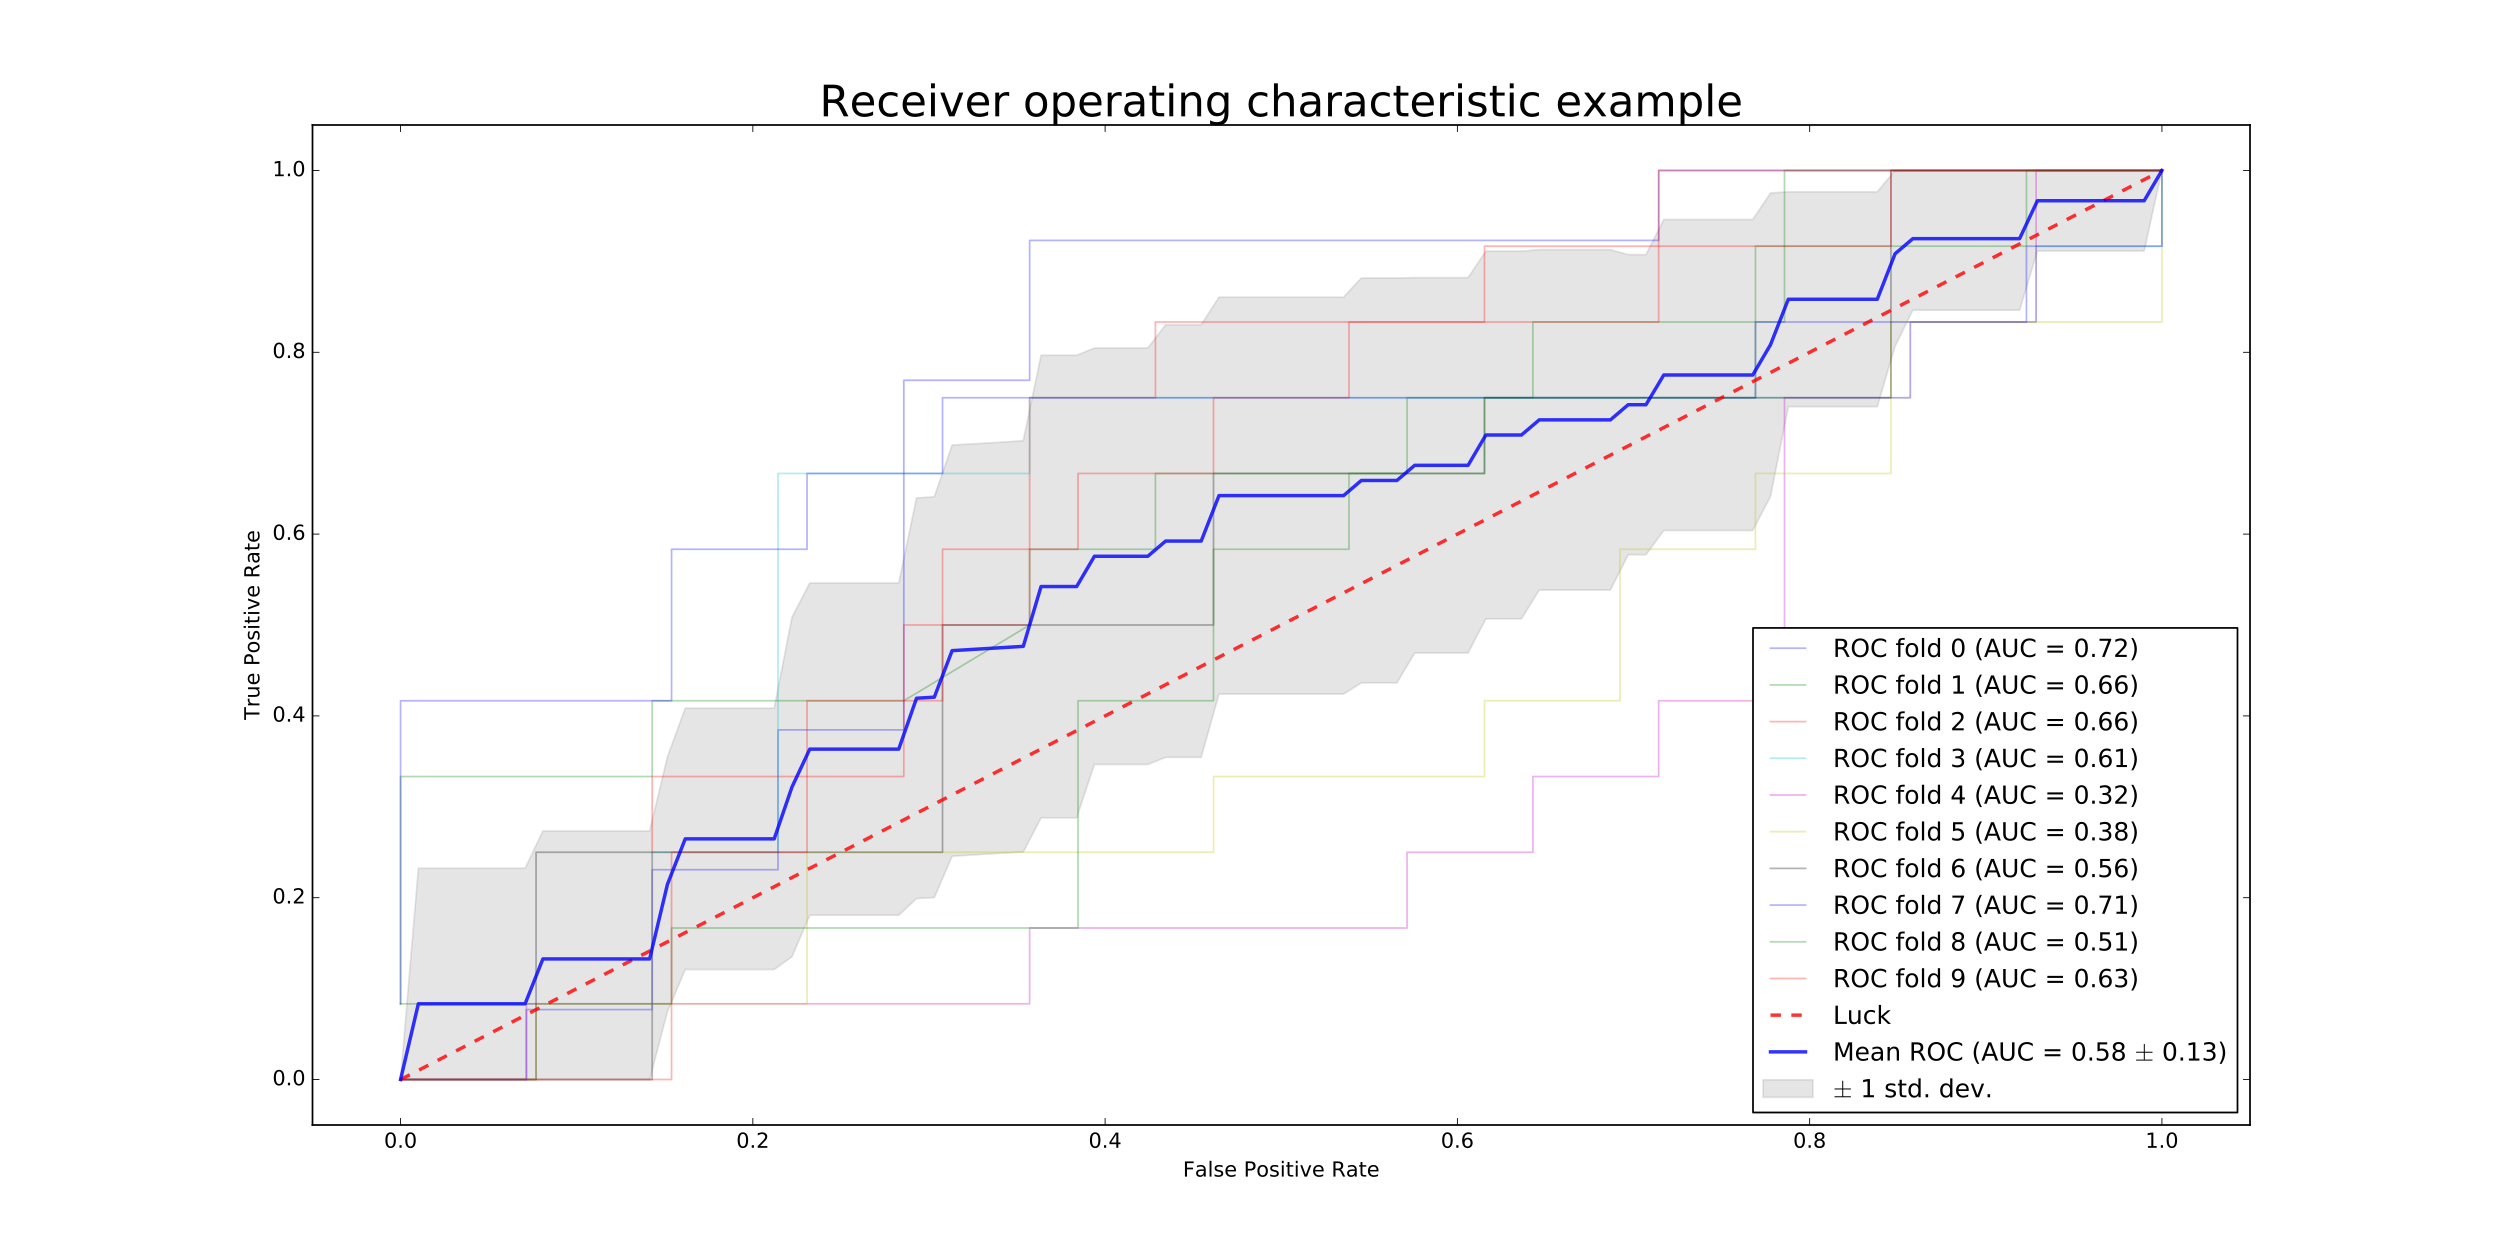 <?xml version="1.0" encoding="utf-8" standalone="no"?>
<!DOCTYPE svg PUBLIC "-//W3C//DTD SVG 1.1//EN"
  "http://www.w3.org/Graphics/SVG/1.1/DTD/svg11.dtd">
<!-- Created with matplotlib (http://matplotlib.org/) -->
<svg height="720pt" version="1.1" viewBox="0 0 1440 720" width="1440pt" xmlns="http://www.w3.org/2000/svg" xmlns:xlink="http://www.w3.org/1999/xlink">
 <defs>
  <style type="text/css">
*{stroke-linecap:butt;stroke-linejoin:round;stroke-miterlimit:100000;}
  </style>
 </defs>
 <g id="figure_1">
  <g id="patch_1">
   <path d="M 0 720 
L 1440 720 
L 1440 0 
L 0 0 
z
" style="fill:#ffffff;"/>
  </g>
  <g id="axes_1">
   <g id="patch_2">
    <path d="M 180 648 
L 1296 648 
L 1296 72 
L 180 72 
z
" style="fill:#ffffff;"/>
   </g>
   <g id="PolyCollection_1">
    <defs>
     <path d="M 230.727 -98.182 
L 230.727 -98.182 
L 240.975 -98.182 
L 251.223 -98.182 
L 261.471 -98.182 
L 271.719 -98.182 
L 281.967 -98.182 
L 292.215 -98.182 
L 302.463 -98.182 
L 312.711 -98.182 
L 322.959 -98.182 
L 333.207 -98.182 
L 343.455 -98.182 
L 353.702 -98.182 
L 363.95 -98.182 
L 374.198 -98.182 
L 384.446 -137.269 
L 394.694 -161.559 
L 404.942 -161.559 
L 415.19 -161.559 
L 425.438 -161.559 
L 435.686 -161.559 
L 445.934 -161.559 
L 456.182 -168.929 
L 466.43 -192.83 
L 476.678 -192.83 
L 486.926 -192.83 
L 497.174 -192.83 
L 507.421 -192.83 
L 517.669 -192.83 
L 527.917 -202.444 
L 538.165 -203.03 
L 548.413 -226.787 
L 558.661 -227.453 
L 568.909 -228.09 
L 579.157 -228.698 
L 589.405 -229.277 
L 599.653 -248.94 
L 609.901 -248.94 
L 620.149 -248.94 
L 630.397 -279.679 
L 640.645 -279.679 
L 650.893 -279.679 
L 661.14 -279.679 
L 671.388 -283.758 
L 681.636 -283.758 
L 691.884 -283.758 
L 702.132 -320.216 
L 712.38 -320.216 
L 722.628 -320.216 
L 732.876 -320.216 
L 743.124 -320.216 
L 753.372 -320.216 
L 763.62 -320.216 
L 773.868 -320.216 
L 784.116 -326.659 
L 794.364 -326.659 
L 804.612 -326.659 
L 814.86 -343.888 
L 825.107 -343.888 
L 835.355 -343.888 
L 845.603 -343.888 
L 855.851 -363.533 
L 866.099 -363.533 
L 876.347 -363.533 
L 886.595 -380.133 
L 896.843 -380.133 
L 907.091 -380.133 
L 917.339 -380.133 
L 927.587 -380.133 
L 937.835 -400.454 
L 948.083 -400.454 
L 958.331 -414.466 
L 968.579 -414.466 
L 978.826 -414.466 
L 989.074 -414.466 
L 999.322 -414.466 
L 1009.57 -414.466 
L 1019.818 -434.073 
L 1030.066 -485.771 
L 1040.314 -485.771 
L 1050.562 -485.771 
L 1060.81 -485.771 
L 1071.058 -485.771 
L 1081.306 -485.771 
L 1091.554 -520.553 
L 1101.802 -541.379 
L 1112.05 -541.379 
L 1122.298 -541.379 
L 1132.545 -541.379 
L 1142.793 -541.379 
L 1153.041 -541.379 
L 1163.289 -541.379 
L 1173.537 -575.419 
L 1183.785 -575.419 
L 1194.033 -575.419 
L 1204.281 -575.419 
L 1214.529 -575.419 
L 1224.777 -575.419 
L 1235.025 -575.419 
L 1245.273 -621.818 
L 1245.273 -621.818 
L 1245.273 -621.818 
L 1235.025 -621.818 
L 1224.777 -621.818 
L 1214.529 -621.818 
L 1204.281 -621.818 
L 1194.033 -621.818 
L 1183.785 -621.818 
L 1173.537 -621.818 
L 1163.289 -621.818 
L 1153.041 -621.818 
L 1142.793 -621.818 
L 1132.545 -621.818 
L 1122.298 -621.818 
L 1112.05 -621.818 
L 1101.802 -621.818 
L 1091.554 -621.818 
L 1081.306 -609.502 
L 1071.058 -609.502 
L 1060.81 -609.502 
L 1050.562 -609.502 
L 1040.314 -609.502 
L 1030.066 -609.502 
L 1019.818 -608.836 
L 1009.57 -593.534 
L 999.322 -593.534 
L 989.074 -593.534 
L 978.826 -593.534 
L 968.579 -593.534 
L 958.331 -593.534 
L 948.083 -573.308 
L 937.835 -573.308 
L 927.587 -576.175 
L 917.339 -576.175 
L 907.091 -576.175 
L 896.843 -576.175 
L 886.595 -576.175 
L 876.347 -575.32 
L 866.099 -575.32 
L 855.851 -575.32 
L 845.603 -560.056 
L 835.355 -560.056 
L 825.107 -560.056 
L 814.86 -560.056 
L 804.612 -559.83 
L 794.364 -559.83 
L 784.116 -559.83 
L 773.868 -548.819 
L 763.62 -548.819 
L 753.372 -548.819 
L 743.124 -548.819 
L 732.876 -548.819 
L 722.628 -548.819 
L 712.38 -548.819 
L 702.132 -548.819 
L 691.884 -532.914 
L 681.636 -532.914 
L 671.388 -532.914 
L 661.14 -519.538 
L 650.893 -519.538 
L 640.645 -519.538 
L 630.397 -519.538 
L 620.149 -515.368 
L 609.901 -515.368 
L 599.653 -515.368 
L 589.405 -466.115 
L 579.157 -465.459 
L 568.909 -464.833 
L 558.661 -464.236 
L 548.413 -463.667 
L 538.165 -433.826 
L 527.917 -433.179 
L 517.669 -384.177 
L 507.421 -384.177 
L 497.174 -384.177 
L 486.926 -384.177 
L 476.678 -384.177 
L 466.43 -384.177 
L 456.182 -364.441 
L 445.934 -312.064 
L 435.686 -312.064 
L 425.438 -312.064 
L 415.19 -312.064 
L 404.942 -312.064 
L 394.694 -312.064 
L 384.446 -283.99 
L 374.198 -241.328 
L 363.95 -241.328 
L 353.702 -241.328 
L 343.455 -241.328 
L 333.207 -241.328 
L 322.959 -241.328 
L 312.711 -241.328 
L 302.463 -219.877 
L 292.215 -219.877 
L 281.967 -219.877 
L 271.719 -219.877 
L 261.471 -219.877 
L 251.223 -219.877 
L 240.975 -219.877 
L 230.727 -98.182 
z
" id="m4c17d5aa38" style="stroke:#808080;stroke-opacity:0.2;"/>
    </defs>
    <g clip-path="url(#p26b695828d)">
     <use style="fill:#808080;fill-opacity:0.2;stroke:#808080;stroke-opacity:0.2;" x="0.0" xlink:href="#m4c17d5aa38" y="720.0"/>
    </g>
   </g>
   <g id="line2d_1">
    <path clip-path="url(#p26b695828d)" d="M 230.727 621.818 
L 303.195 621.818 
L 303.195 581.538 
L 375.662 581.538 
L 375.662 500.979 
L 448.13 500.979 
L 448.13 420.42 
L 520.597 420.42 
L 520.597 219.021 
L 593.065 219.021 
L 593.065 138.462 
L 955.403 138.462 
L 955.403 98.182 
L 1245.273 98.182 
" style="fill:none;opacity:0.3;stroke:#0000ff;stroke-linecap:square;"/>
   </g>
   <g id="line2d_2">
    <path clip-path="url(#p26b695828d)" d="M 230.727 578.182 
L 230.727 490.909 
L 230.727 447.273 
L 375.662 447.273 
L 375.662 403.636 
L 520.597 403.636 
L 593.065 360 
L 593.065 316.364 
L 665.532 316.364 
L 665.532 272.727 
L 810.468 272.727 
L 810.468 229.091 
L 882.935 229.091 
L 882.935 185.455 
L 1027.87 185.455 
L 1027.87 98.182 
L 1245.273 98.182 
" style="fill:none;opacity:0.3;stroke:#008000;stroke-linecap:square;"/>
   </g>
   <g id="line2d_3">
    <path clip-path="url(#p26b695828d)" d="M 230.727 621.818 
L 303.195 621.818 
L 375.662 621.818 
L 375.662 447.273 
L 520.597 447.273 
L 520.597 360 
L 593.065 360 
L 593.065 229.091 
L 665.532 229.091 
L 665.532 185.455 
L 955.403 185.455 
L 955.403 98.182 
L 1245.273 98.182 
" style="fill:none;opacity:0.3;stroke:#ff0000;stroke-linecap:square;"/>
   </g>
   <g id="line2d_4">
    <path clip-path="url(#p26b695828d)" d="M 230.727 621.818 
L 303.195 621.818 
L 375.662 621.818 
L 375.662 490.909 
L 448.13 490.909 
L 448.13 272.727 
L 593.065 272.727 
L 593.065 229.091 
L 1100.338 229.091 
L 1100.338 185.455 
L 1172.805 185.455 
L 1172.805 141.818 
L 1245.273 141.818 
L 1245.273 98.182 
" style="fill:none;opacity:0.3;stroke:#00bfbf;stroke-linecap:square;"/>
   </g>
   <g id="line2d_5">
    <path clip-path="url(#p26b695828d)" d="M 230.727 621.818 
L 303.195 621.818 
L 303.195 578.182 
L 593.065 578.182 
L 593.065 534.545 
L 810.468 534.545 
L 810.468 490.909 
L 882.935 490.909 
L 882.935 447.273 
L 955.403 447.273 
L 955.403 403.636 
L 1027.87 403.636 
L 1027.87 229.091 
L 1100.338 229.091 
L 1100.338 185.455 
L 1172.805 185.455 
L 1172.805 98.182 
L 1245.273 98.182 
" style="fill:none;opacity:0.3;stroke:#bf00bf;stroke-linecap:square;"/>
   </g>
   <g id="line2d_6">
    <path clip-path="url(#p26b695828d)" d="M 230.727 621.818 
L 308.769 621.818 
L 308.769 578.182 
L 464.853 578.182 
L 464.853 490.909 
L 698.979 490.909 
L 698.979 447.273 
L 855.063 447.273 
L 855.063 403.636 
L 933.105 403.636 
L 933.105 316.364 
L 1011.147 316.364 
L 1011.147 272.727 
L 1089.189 272.727 
L 1089.189 185.455 
L 1245.273 185.455 
L 1245.273 98.182 
" style="fill:none;opacity:0.3;stroke:#bfbf00;stroke-linecap:square;"/>
   </g>
   <g id="line2d_7">
    <path clip-path="url(#p26b695828d)" d="M 230.727 621.818 
L 308.769 621.818 
L 308.769 490.909 
L 542.895 490.909 
L 542.895 360 
L 698.979 360 
L 698.979 272.727 
L 855.063 272.727 
L 855.063 229.091 
L 1089.189 229.091 
L 1089.189 98.182 
L 1245.273 98.182 
" style="fill:none;opacity:0.3;stroke:#000000;stroke-linecap:square;"/>
   </g>
   <g id="line2d_8">
    <path clip-path="url(#p26b695828d)" d="M 230.727 578.182 
L 230.727 403.636 
L 386.811 403.636 
L 386.811 316.364 
L 464.853 316.364 
L 464.853 272.727 
L 542.895 272.727 
L 542.895 229.091 
L 1011.147 229.091 
L 1011.147 185.455 
L 1167.231 185.455 
L 1167.231 141.818 
L 1245.273 141.818 
L 1245.273 98.182 
" style="fill:none;opacity:0.3;stroke:#0000ff;stroke-linecap:square;"/>
   </g>
   <g id="line2d_9">
    <path clip-path="url(#p26b695828d)" d="M 230.727 578.182 
L 386.811 578.182 
L 386.811 534.545 
L 620.937 534.545 
L 620.937 403.636 
L 698.979 403.636 
L 698.979 316.364 
L 777.021 316.364 
L 777.021 272.727 
L 855.063 272.727 
L 855.063 229.091 
L 1011.147 229.091 
L 1011.147 141.818 
L 1167.231 141.818 
L 1167.231 98.182 
L 1245.273 98.182 
" style="fill:none;opacity:0.3;stroke:#008000;stroke-linecap:square;"/>
   </g>
   <g id="line2d_10">
    <path clip-path="url(#p26b695828d)" d="M 230.727 621.818 
L 308.769 621.818 
L 386.811 621.818 
L 386.811 490.909 
L 464.853 490.909 
L 464.853 403.636 
L 542.895 403.636 
L 542.895 316.364 
L 620.937 316.364 
L 620.937 272.727 
L 698.979 272.727 
L 698.979 229.091 
L 777.021 229.091 
L 777.021 185.455 
L 855.063 185.455 
L 855.063 141.818 
L 1089.189 141.818 
L 1089.189 98.182 
L 1245.273 98.182 
" style="fill:none;opacity:0.3;stroke:#ff0000;stroke-linecap:square;"/>
   </g>
   <g id="line2d_11">
    <path clip-path="url(#p26b695828d)" d="M 230.727 621.818 
L 1245.273 98.182 
" style="fill:none;opacity:0.8;stroke:#ff0000;stroke-dasharray:6,6;stroke-dashoffset:0.0;stroke-width:2.0;"/>
   </g>
   <g id="line2d_12">
    <path clip-path="url(#p26b695828d)" d="M 230.727 621.818 
L 240.975 578.182 
L 251.223 578.182 
L 261.471 578.182 
L 271.719 578.182 
L 281.967 578.182 
L 292.215 578.182 
L 302.463 578.182 
L 312.711 552.336 
L 322.959 552.336 
L 333.207 552.336 
L 343.455 552.336 
L 353.702 552.336 
L 363.95 552.336 
L 374.198 552.336 
L 384.446 509.371 
L 394.694 483.189 
L 404.942 483.189 
L 415.19 483.189 
L 425.438 483.189 
L 435.686 483.189 
L 445.934 483.189 
L 456.182 453.315 
L 466.43 431.497 
L 476.678 431.497 
L 486.926 431.497 
L 497.174 431.497 
L 507.421 431.497 
L 517.669 431.497 
L 527.917 402.189 
L 538.165 401.572 
L 548.413 374.773 
L 558.661 374.156 
L 568.909 373.538 
L 579.157 372.921 
L 589.405 372.304 
L 599.653 337.846 
L 609.901 337.846 
L 620.149 337.846 
L 630.397 320.392 
L 640.645 320.392 
L 650.893 320.392 
L 661.14 320.392 
L 671.388 311.664 
L 681.636 311.664 
L 691.884 311.664 
L 702.132 285.483 
L 712.38 285.483 
L 722.628 285.483 
L 732.876 285.483 
L 743.124 285.483 
L 753.372 285.483 
L 763.62 285.483 
L 773.868 285.483 
L 784.116 276.755 
L 794.364 276.755 
L 804.612 276.755 
L 814.86 268.028 
L 825.107 268.028 
L 835.355 268.028 
L 845.603 268.028 
L 855.851 250.573 
L 866.099 250.573 
L 876.347 250.573 
L 886.595 241.846 
L 896.843 241.846 
L 907.091 241.846 
L 917.339 241.846 
L 927.587 241.846 
L 937.835 233.119 
L 948.083 233.119 
L 958.331 216 
L 968.579 216 
L 978.826 216 
L 989.074 216 
L 999.322 216 
L 1009.57 216 
L 1019.818 198.545 
L 1030.066 172.364 
L 1040.314 172.364 
L 1050.562 172.364 
L 1060.81 172.364 
L 1071.058 172.364 
L 1081.306 172.364 
L 1091.554 146.182 
L 1101.802 137.455 
L 1112.05 137.455 
L 1122.298 137.455 
L 1132.545 137.455 
L 1142.793 137.455 
L 1153.041 137.455 
L 1163.289 137.455 
L 1173.537 115.636 
L 1183.785 115.636 
L 1194.033 115.636 
L 1204.281 115.636 
L 1214.529 115.636 
L 1224.777 115.636 
L 1235.025 115.636 
L 1245.273 98.182 
" style="fill:none;opacity:0.8;stroke:#0000ff;stroke-linecap:square;stroke-width:2.0;"/>
   </g>
   <g id="patch_3">
    <path d="M 180 72 
L 1296 72 
" style="fill:none;stroke:#000000;stroke-linecap:square;stroke-linejoin:miter;"/>
   </g>
   <g id="patch_4">
    <path d="M 1296 648 
L 1296 72 
" style="fill:none;stroke:#000000;stroke-linecap:square;stroke-linejoin:miter;"/>
   </g>
   <g id="patch_5">
    <path d="M 180 648 
L 1296 648 
" style="fill:none;stroke:#000000;stroke-linecap:square;stroke-linejoin:miter;"/>
   </g>
   <g id="patch_6">
    <path d="M 180 648 
L 180 72 
" style="fill:none;stroke:#000000;stroke-linecap:square;stroke-linejoin:miter;"/>
   </g>
   <g id="matplotlib.axis_1">
    <g id="xtick_1">
     <g id="line2d_13">
      <defs>
       <path d="M 0 0 
L 0 -4 
" id="m1325b48ef6" style="stroke:#000000;stroke-width:0.5;"/>
      </defs>
      <g>
       <use style="stroke:#000000;stroke-width:0.5;" x="230.727" xlink:href="#m1325b48ef6" y="648.0"/>
      </g>
     </g>
     <g id="line2d_14">
      <defs>
       <path d="M 0 0 
L 0 4 
" id="mf5e0da091c" style="stroke:#000000;stroke-width:0.5;"/>
      </defs>
      <g>
       <use style="stroke:#000000;stroke-width:0.5;" x="230.727" xlink:href="#mf5e0da091c" y="72.0"/>
      </g>
     </g>
     <g id="text_1">
      <!-- 0.0 -->
      <defs>
       <path d="M 31.781 66.406 
Q 24.172 66.406 20.328 58.906 
Q 16.5 51.422 16.5 36.375 
Q 16.5 21.391 20.328 13.891 
Q 24.172 6.391 31.781 6.391 
Q 39.453 6.391 43.281 13.891 
Q 47.125 21.391 47.125 36.375 
Q 47.125 51.422 43.281 58.906 
Q 39.453 66.406 31.781 66.406 
M 31.781 74.219 
Q 44.047 74.219 50.516 64.516 
Q 56.984 54.828 56.984 36.375 
Q 56.984 17.969 50.516 8.266 
Q 44.047 -1.422 31.781 -1.422 
Q 19.531 -1.422 13.062 8.266 
Q 6.594 17.969 6.594 36.375 
Q 6.594 54.828 13.062 64.516 
Q 19.531 74.219 31.781 74.219 
" id="BitstreamVeraSans-Roman-30"/>
       <path d="M 10.688 12.406 
L 21 12.406 
L 21 0 
L 10.688 0 
z
" id="BitstreamVeraSans-Roman-2e"/>
      </defs>
      <g transform="translate(221.185 661.118)scale(0.12 -0.12)">
       <use xlink:href="#BitstreamVeraSans-Roman-30"/>
       <use x="63.623" xlink:href="#BitstreamVeraSans-Roman-2e"/>
       <use x="95.41" xlink:href="#BitstreamVeraSans-Roman-30"/>
      </g>
     </g>
    </g>
    <g id="xtick_2">
     <g id="line2d_15">
      <g>
       <use style="stroke:#000000;stroke-width:0.5;" x="433.636" xlink:href="#m1325b48ef6" y="648.0"/>
      </g>
     </g>
     <g id="line2d_16">
      <g>
       <use style="stroke:#000000;stroke-width:0.5;" x="433.636" xlink:href="#mf5e0da091c" y="72.0"/>
      </g>
     </g>
     <g id="text_2">
      <!-- 0.2 -->
      <defs>
       <path d="M 19.188 8.297 
L 53.609 8.297 
L 53.609 0 
L 7.328 0 
L 7.328 8.297 
Q 12.938 14.109 22.625 23.891 
Q 32.328 33.688 34.812 36.531 
Q 39.547 41.844 41.422 45.531 
Q 43.312 49.219 43.312 52.781 
Q 43.312 58.594 39.234 62.25 
Q 35.156 65.922 28.609 65.922 
Q 23.969 65.922 18.812 64.312 
Q 13.672 62.703 7.812 59.422 
L 7.812 69.391 
Q 13.766 71.781 18.938 73 
Q 24.125 74.219 28.422 74.219 
Q 39.75 74.219 46.484 68.547 
Q 53.219 62.891 53.219 53.422 
Q 53.219 48.922 51.531 44.891 
Q 49.859 40.875 45.406 35.406 
Q 44.188 33.984 37.641 27.219 
Q 31.109 20.453 19.188 8.297 
" id="BitstreamVeraSans-Roman-32"/>
      </defs>
      <g transform="translate(424.094 661.118)scale(0.12 -0.12)">
       <use xlink:href="#BitstreamVeraSans-Roman-30"/>
       <use x="63.623" xlink:href="#BitstreamVeraSans-Roman-2e"/>
       <use x="95.41" xlink:href="#BitstreamVeraSans-Roman-32"/>
      </g>
     </g>
    </g>
    <g id="xtick_3">
     <g id="line2d_17">
      <g>
       <use style="stroke:#000000;stroke-width:0.5;" x="636.545" xlink:href="#m1325b48ef6" y="648.0"/>
      </g>
     </g>
     <g id="line2d_18">
      <g>
       <use style="stroke:#000000;stroke-width:0.5;" x="636.545" xlink:href="#mf5e0da091c" y="72.0"/>
      </g>
     </g>
     <g id="text_3">
      <!-- 0.4 -->
      <defs>
       <path d="M 37.797 64.312 
L 12.891 25.391 
L 37.797 25.391 
z
M 35.203 72.906 
L 47.609 72.906 
L 47.609 25.391 
L 58.016 25.391 
L 58.016 17.188 
L 47.609 17.188 
L 47.609 0 
L 37.797 0 
L 37.797 17.188 
L 4.891 17.188 
L 4.891 26.703 
z
" id="BitstreamVeraSans-Roman-34"/>
      </defs>
      <g transform="translate(627.004 661.118)scale(0.12 -0.12)">
       <use xlink:href="#BitstreamVeraSans-Roman-30"/>
       <use x="63.623" xlink:href="#BitstreamVeraSans-Roman-2e"/>
       <use x="95.41" xlink:href="#BitstreamVeraSans-Roman-34"/>
      </g>
     </g>
    </g>
    <g id="xtick_4">
     <g id="line2d_19">
      <g>
       <use style="stroke:#000000;stroke-width:0.5;" x="839.455" xlink:href="#m1325b48ef6" y="648.0"/>
      </g>
     </g>
     <g id="line2d_20">
      <g>
       <use style="stroke:#000000;stroke-width:0.5;" x="839.455" xlink:href="#mf5e0da091c" y="72.0"/>
      </g>
     </g>
     <g id="text_4">
      <!-- 0.6 -->
      <defs>
       <path d="M 33.016 40.375 
Q 26.375 40.375 22.484 35.828 
Q 18.609 31.297 18.609 23.391 
Q 18.609 15.531 22.484 10.953 
Q 26.375 6.391 33.016 6.391 
Q 39.656 6.391 43.531 10.953 
Q 47.406 15.531 47.406 23.391 
Q 47.406 31.297 43.531 35.828 
Q 39.656 40.375 33.016 40.375 
M 52.594 71.297 
L 52.594 62.312 
Q 48.875 64.062 45.094 64.984 
Q 41.312 65.922 37.594 65.922 
Q 27.828 65.922 22.672 59.328 
Q 17.531 52.734 16.797 39.406 
Q 19.672 43.656 24.016 45.922 
Q 28.375 48.188 33.594 48.188 
Q 44.578 48.188 50.953 41.516 
Q 57.328 34.859 57.328 23.391 
Q 57.328 12.156 50.688 5.359 
Q 44.047 -1.422 33.016 -1.422 
Q 20.359 -1.422 13.672 8.266 
Q 6.984 17.969 6.984 36.375 
Q 6.984 53.656 15.188 63.938 
Q 23.391 74.219 37.203 74.219 
Q 40.922 74.219 44.703 73.484 
Q 48.484 72.75 52.594 71.297 
" id="BitstreamVeraSans-Roman-36"/>
      </defs>
      <g transform="translate(829.913 661.118)scale(0.12 -0.12)">
       <use xlink:href="#BitstreamVeraSans-Roman-30"/>
       <use x="63.623" xlink:href="#BitstreamVeraSans-Roman-2e"/>
       <use x="95.41" xlink:href="#BitstreamVeraSans-Roman-36"/>
      </g>
     </g>
    </g>
    <g id="xtick_5">
     <g id="line2d_21">
      <g>
       <use style="stroke:#000000;stroke-width:0.5;" x="1042.364" xlink:href="#m1325b48ef6" y="648.0"/>
      </g>
     </g>
     <g id="line2d_22">
      <g>
       <use style="stroke:#000000;stroke-width:0.5;" x="1042.364" xlink:href="#mf5e0da091c" y="72.0"/>
      </g>
     </g>
     <g id="text_5">
      <!-- 0.8 -->
      <defs>
       <path d="M 31.781 34.625 
Q 24.75 34.625 20.719 30.859 
Q 16.703 27.094 16.703 20.516 
Q 16.703 13.922 20.719 10.156 
Q 24.75 6.391 31.781 6.391 
Q 38.812 6.391 42.859 10.172 
Q 46.922 13.969 46.922 20.516 
Q 46.922 27.094 42.891 30.859 
Q 38.875 34.625 31.781 34.625 
M 21.922 38.812 
Q 15.578 40.375 12.031 44.719 
Q 8.5 49.078 8.5 55.328 
Q 8.5 64.062 14.719 69.141 
Q 20.953 74.219 31.781 74.219 
Q 42.672 74.219 48.875 69.141 
Q 55.078 64.062 55.078 55.328 
Q 55.078 49.078 51.531 44.719 
Q 48 40.375 41.703 38.812 
Q 48.828 37.156 52.797 32.312 
Q 56.781 27.484 56.781 20.516 
Q 56.781 9.906 50.312 4.234 
Q 43.844 -1.422 31.781 -1.422 
Q 19.734 -1.422 13.25 4.234 
Q 6.781 9.906 6.781 20.516 
Q 6.781 27.484 10.781 32.312 
Q 14.797 37.156 21.922 38.812 
M 18.312 54.391 
Q 18.312 48.734 21.844 45.562 
Q 25.391 42.391 31.781 42.391 
Q 38.141 42.391 41.719 45.562 
Q 45.312 48.734 45.312 54.391 
Q 45.312 60.062 41.719 63.234 
Q 38.141 66.406 31.781 66.406 
Q 25.391 66.406 21.844 63.234 
Q 18.312 60.062 18.312 54.391 
" id="BitstreamVeraSans-Roman-38"/>
      </defs>
      <g transform="translate(1032.822 661.118)scale(0.12 -0.12)">
       <use xlink:href="#BitstreamVeraSans-Roman-30"/>
       <use x="63.623" xlink:href="#BitstreamVeraSans-Roman-2e"/>
       <use x="95.41" xlink:href="#BitstreamVeraSans-Roman-38"/>
      </g>
     </g>
    </g>
    <g id="xtick_6">
     <g id="line2d_23">
      <g>
       <use style="stroke:#000000;stroke-width:0.5;" x="1245.273" xlink:href="#m1325b48ef6" y="648.0"/>
      </g>
     </g>
     <g id="line2d_24">
      <g>
       <use style="stroke:#000000;stroke-width:0.5;" x="1245.273" xlink:href="#mf5e0da091c" y="72.0"/>
      </g>
     </g>
     <g id="text_6">
      <!-- 1.0 -->
      <defs>
       <path d="M 12.406 8.297 
L 28.516 8.297 
L 28.516 63.922 
L 10.984 60.406 
L 10.984 69.391 
L 28.422 72.906 
L 38.281 72.906 
L 38.281 8.297 
L 54.391 8.297 
L 54.391 0 
L 12.406 0 
z
" id="BitstreamVeraSans-Roman-31"/>
      </defs>
      <g transform="translate(1235.731 661.118)scale(0.12 -0.12)">
       <use xlink:href="#BitstreamVeraSans-Roman-31"/>
       <use x="63.623" xlink:href="#BitstreamVeraSans-Roman-2e"/>
       <use x="95.41" xlink:href="#BitstreamVeraSans-Roman-30"/>
      </g>
     </g>
    </g>
    <g id="text_7">
     <!-- False Positive Rate -->
     <defs>
      <path id="BitstreamVeraSans-Roman-20"/>
      <path d="M 30.609 48.391 
Q 23.391 48.391 19.188 42.75 
Q 14.984 37.109 14.984 27.297 
Q 14.984 17.484 19.156 11.844 
Q 23.344 6.203 30.609 6.203 
Q 37.797 6.203 41.984 11.859 
Q 46.188 17.531 46.188 27.297 
Q 46.188 37.016 41.984 42.703 
Q 37.797 48.391 30.609 48.391 
M 30.609 56 
Q 42.328 56 49.016 48.375 
Q 55.719 40.766 55.719 27.297 
Q 55.719 13.875 49.016 6.219 
Q 42.328 -1.422 30.609 -1.422 
Q 18.844 -1.422 12.172 6.219 
Q 5.516 13.875 5.516 27.297 
Q 5.516 40.766 12.172 48.375 
Q 18.844 56 30.609 56 
" id="BitstreamVeraSans-Roman-6f"/>
      <path d="M 9.422 75.984 
L 18.406 75.984 
L 18.406 0 
L 9.422 0 
z
" id="BitstreamVeraSans-Roman-6c"/>
      <path d="M 19.672 64.797 
L 19.672 37.406 
L 32.078 37.406 
Q 38.969 37.406 42.719 40.969 
Q 46.484 44.531 46.484 51.125 
Q 46.484 57.672 42.719 61.234 
Q 38.969 64.797 32.078 64.797 
z
M 9.812 72.906 
L 32.078 72.906 
Q 44.344 72.906 50.609 67.359 
Q 56.891 61.812 56.891 51.125 
Q 56.891 40.328 50.609 34.812 
Q 44.344 29.297 32.078 29.297 
L 19.672 29.297 
L 19.672 0 
L 9.812 0 
z
" id="BitstreamVeraSans-Roman-50"/>
      <path d="M 9.812 72.906 
L 51.703 72.906 
L 51.703 64.594 
L 19.672 64.594 
L 19.672 43.109 
L 48.578 43.109 
L 48.578 34.812 
L 19.672 34.812 
L 19.672 0 
L 9.812 0 
z
" id="BitstreamVeraSans-Roman-46"/>
      <path d="M 44.391 34.188 
Q 47.562 33.109 50.562 29.594 
Q 53.562 26.078 56.594 19.922 
L 66.609 0 
L 56 0 
L 46.688 18.703 
Q 43.062 26.031 39.672 28.422 
Q 36.281 30.812 30.422 30.812 
L 19.672 30.812 
L 19.672 0 
L 9.812 0 
L 9.812 72.906 
L 32.078 72.906 
Q 44.578 72.906 50.734 67.672 
Q 56.891 62.453 56.891 51.906 
Q 56.891 45.016 53.688 40.469 
Q 50.484 35.938 44.391 34.188 
M 19.672 64.797 
L 19.672 38.922 
L 32.078 38.922 
Q 39.203 38.922 42.844 42.219 
Q 46.484 45.516 46.484 51.906 
Q 46.484 58.297 42.844 61.547 
Q 39.203 64.797 32.078 64.797 
z
" id="BitstreamVeraSans-Roman-52"/>
      <path d="M 9.422 54.688 
L 18.406 54.688 
L 18.406 0 
L 9.422 0 
z
M 9.422 75.984 
L 18.406 75.984 
L 18.406 64.594 
L 9.422 64.594 
z
" id="BitstreamVeraSans-Roman-69"/>
      <path d="M 56.203 29.594 
L 56.203 25.203 
L 14.891 25.203 
Q 15.484 15.922 20.484 11.062 
Q 25.484 6.203 34.422 6.203 
Q 39.594 6.203 44.453 7.469 
Q 49.312 8.734 54.109 11.281 
L 54.109 2.781 
Q 49.266 0.734 44.188 -0.344 
Q 39.109 -1.422 33.891 -1.422 
Q 20.797 -1.422 13.156 6.188 
Q 5.516 13.812 5.516 26.812 
Q 5.516 40.234 12.766 48.109 
Q 20.016 56 32.328 56 
Q 43.359 56 49.781 48.891 
Q 56.203 41.797 56.203 29.594 
M 47.219 32.234 
Q 47.125 39.594 43.094 43.984 
Q 39.062 48.391 32.422 48.391 
Q 24.906 48.391 20.391 44.141 
Q 15.875 39.891 15.188 32.172 
z
" id="BitstreamVeraSans-Roman-65"/>
      <path d="M 18.312 70.219 
L 18.312 54.688 
L 36.812 54.688 
L 36.812 47.703 
L 18.312 47.703 
L 18.312 18.016 
Q 18.312 11.328 20.141 9.422 
Q 21.969 7.516 27.594 7.516 
L 36.812 7.516 
L 36.812 0 
L 27.594 0 
Q 17.188 0 13.234 3.875 
Q 9.281 7.766 9.281 18.016 
L 9.281 47.703 
L 2.688 47.703 
L 2.688 54.688 
L 9.281 54.688 
L 9.281 70.219 
z
" id="BitstreamVeraSans-Roman-74"/>
      <path d="M 34.281 27.484 
Q 23.391 27.484 19.188 25 
Q 14.984 22.516 14.984 16.5 
Q 14.984 11.719 18.141 8.906 
Q 21.297 6.109 26.703 6.109 
Q 34.188 6.109 38.703 11.406 
Q 43.219 16.703 43.219 25.484 
L 43.219 27.484 
z
M 52.203 31.203 
L 52.203 0 
L 43.219 0 
L 43.219 8.297 
Q 40.141 3.328 35.547 0.953 
Q 30.953 -1.422 24.312 -1.422 
Q 15.922 -1.422 10.953 3.297 
Q 6 8.016 6 15.922 
Q 6 25.141 12.172 29.828 
Q 18.359 34.516 30.609 34.516 
L 43.219 34.516 
L 43.219 35.406 
Q 43.219 41.609 39.141 45 
Q 35.062 48.391 27.688 48.391 
Q 23 48.391 18.547 47.266 
Q 14.109 46.141 10.016 43.891 
L 10.016 52.203 
Q 14.938 54.109 19.578 55.047 
Q 24.219 56 28.609 56 
Q 40.484 56 46.344 49.844 
Q 52.203 43.703 52.203 31.203 
" id="BitstreamVeraSans-Roman-61"/>
      <path d="M 44.281 53.078 
L 44.281 44.578 
Q 40.484 46.531 36.375 47.5 
Q 32.281 48.484 27.875 48.484 
Q 21.188 48.484 17.844 46.438 
Q 14.5 44.391 14.5 40.281 
Q 14.5 37.156 16.891 35.375 
Q 19.281 33.594 26.516 31.984 
L 29.594 31.297 
Q 39.156 29.25 43.188 25.516 
Q 47.219 21.781 47.219 15.094 
Q 47.219 7.469 41.188 3.016 
Q 35.156 -1.422 24.609 -1.422 
Q 20.219 -1.422 15.453 -0.562 
Q 10.688 0.297 5.422 2 
L 5.422 11.281 
Q 10.406 8.688 15.234 7.391 
Q 20.062 6.109 24.812 6.109 
Q 31.156 6.109 34.562 8.281 
Q 37.984 10.453 37.984 14.406 
Q 37.984 18.062 35.516 20.016 
Q 33.062 21.969 24.703 23.781 
L 21.578 24.516 
Q 13.234 26.266 9.516 29.906 
Q 5.812 33.547 5.812 39.891 
Q 5.812 47.609 11.281 51.797 
Q 16.75 56 26.812 56 
Q 31.781 56 36.172 55.266 
Q 40.578 54.547 44.281 53.078 
" id="BitstreamVeraSans-Roman-73"/>
      <path d="M 2.984 54.688 
L 12.5 54.688 
L 29.594 8.797 
L 46.688 54.688 
L 56.203 54.688 
L 35.688 0 
L 23.484 0 
z
" id="BitstreamVeraSans-Roman-76"/>
     </defs>
     <g transform="translate(681.353 677.732)scale(0.12 -0.12)">
      <use xlink:href="#BitstreamVeraSans-Roman-46"/>
      <use x="57.379" xlink:href="#BitstreamVeraSans-Roman-61"/>
      <use x="118.658" xlink:href="#BitstreamVeraSans-Roman-6c"/>
      <use x="146.441" xlink:href="#BitstreamVeraSans-Roman-73"/>
      <use x="198.541" xlink:href="#BitstreamVeraSans-Roman-65"/>
      <use x="260.064" xlink:href="#BitstreamVeraSans-Roman-20"/>
      <use x="291.852" xlink:href="#BitstreamVeraSans-Roman-50"/>
      <use x="352.107" xlink:href="#BitstreamVeraSans-Roman-6f"/>
      <use x="413.289" xlink:href="#BitstreamVeraSans-Roman-73"/>
      <use x="465.389" xlink:href="#BitstreamVeraSans-Roman-69"/>
      <use x="493.172" xlink:href="#BitstreamVeraSans-Roman-74"/>
      <use x="532.381" xlink:href="#BitstreamVeraSans-Roman-69"/>
      <use x="560.164" xlink:href="#BitstreamVeraSans-Roman-76"/>
      <use x="619.344" xlink:href="#BitstreamVeraSans-Roman-65"/>
      <use x="680.867" xlink:href="#BitstreamVeraSans-Roman-20"/>
      <use x="712.654" xlink:href="#BitstreamVeraSans-Roman-52"/>
      <use x="782.105" xlink:href="#BitstreamVeraSans-Roman-61"/>
      <use x="843.385" xlink:href="#BitstreamVeraSans-Roman-74"/>
      <use x="882.594" xlink:href="#BitstreamVeraSans-Roman-65"/>
     </g>
    </g>
   </g>
   <g id="matplotlib.axis_2">
    <g id="ytick_1">
     <g id="line2d_25">
      <defs>
       <path d="M 0 0 
L 4 0 
" id="m00fae4418d" style="stroke:#000000;stroke-width:0.5;"/>
      </defs>
      <g>
       <use style="stroke:#000000;stroke-width:0.5;" x="180.0" xlink:href="#m00fae4418d" y="621.818"/>
      </g>
     </g>
     <g id="line2d_26">
      <defs>
       <path d="M 0 0 
L -4 0 
" id="m8885a4f9f3" style="stroke:#000000;stroke-width:0.5;"/>
      </defs>
      <g>
       <use style="stroke:#000000;stroke-width:0.5;" x="1296.0" xlink:href="#m8885a4f9f3" y="621.818"/>
      </g>
     </g>
     <g id="text_8">
      <!-- 0.0 -->
      <g transform="translate(156.916 625.129)scale(0.12 -0.12)">
       <use xlink:href="#BitstreamVeraSans-Roman-30"/>
       <use x="63.623" xlink:href="#BitstreamVeraSans-Roman-2e"/>
       <use x="95.41" xlink:href="#BitstreamVeraSans-Roman-30"/>
      </g>
     </g>
    </g>
    <g id="ytick_2">
     <g id="line2d_27">
      <g>
       <use style="stroke:#000000;stroke-width:0.5;" x="180.0" xlink:href="#m00fae4418d" y="517.091"/>
      </g>
     </g>
     <g id="line2d_28">
      <g>
       <use style="stroke:#000000;stroke-width:0.5;" x="1296.0" xlink:href="#m8885a4f9f3" y="517.091"/>
      </g>
     </g>
     <g id="text_9">
      <!-- 0.2 -->
      <g transform="translate(156.916 520.402)scale(0.12 -0.12)">
       <use xlink:href="#BitstreamVeraSans-Roman-30"/>
       <use x="63.623" xlink:href="#BitstreamVeraSans-Roman-2e"/>
       <use x="95.41" xlink:href="#BitstreamVeraSans-Roman-32"/>
      </g>
     </g>
    </g>
    <g id="ytick_3">
     <g id="line2d_29">
      <g>
       <use style="stroke:#000000;stroke-width:0.5;" x="180.0" xlink:href="#m00fae4418d" y="412.364"/>
      </g>
     </g>
     <g id="line2d_30">
      <g>
       <use style="stroke:#000000;stroke-width:0.5;" x="1296.0" xlink:href="#m8885a4f9f3" y="412.364"/>
      </g>
     </g>
     <g id="text_10">
      <!-- 0.4 -->
      <g transform="translate(156.916 415.675)scale(0.12 -0.12)">
       <use xlink:href="#BitstreamVeraSans-Roman-30"/>
       <use x="63.623" xlink:href="#BitstreamVeraSans-Roman-2e"/>
       <use x="95.41" xlink:href="#BitstreamVeraSans-Roman-34"/>
      </g>
     </g>
    </g>
    <g id="ytick_4">
     <g id="line2d_31">
      <g>
       <use style="stroke:#000000;stroke-width:0.5;" x="180.0" xlink:href="#m00fae4418d" y="307.636"/>
      </g>
     </g>
     <g id="line2d_32">
      <g>
       <use style="stroke:#000000;stroke-width:0.5;" x="1296.0" xlink:href="#m8885a4f9f3" y="307.636"/>
      </g>
     </g>
     <g id="text_11">
      <!-- 0.6 -->
      <g transform="translate(156.916 310.948)scale(0.12 -0.12)">
       <use xlink:href="#BitstreamVeraSans-Roman-30"/>
       <use x="63.623" xlink:href="#BitstreamVeraSans-Roman-2e"/>
       <use x="95.41" xlink:href="#BitstreamVeraSans-Roman-36"/>
      </g>
     </g>
    </g>
    <g id="ytick_5">
     <g id="line2d_33">
      <g>
       <use style="stroke:#000000;stroke-width:0.5;" x="180.0" xlink:href="#m00fae4418d" y="202.909"/>
      </g>
     </g>
     <g id="line2d_34">
      <g>
       <use style="stroke:#000000;stroke-width:0.5;" x="1296.0" xlink:href="#m8885a4f9f3" y="202.909"/>
      </g>
     </g>
     <g id="text_12">
      <!-- 0.8 -->
      <g transform="translate(156.916 206.22)scale(0.12 -0.12)">
       <use xlink:href="#BitstreamVeraSans-Roman-30"/>
       <use x="63.623" xlink:href="#BitstreamVeraSans-Roman-2e"/>
       <use x="95.41" xlink:href="#BitstreamVeraSans-Roman-38"/>
      </g>
     </g>
    </g>
    <g id="ytick_6">
     <g id="line2d_35">
      <g>
       <use style="stroke:#000000;stroke-width:0.5;" x="180.0" xlink:href="#m00fae4418d" y="98.182"/>
      </g>
     </g>
     <g id="line2d_36">
      <g>
       <use style="stroke:#000000;stroke-width:0.5;" x="1296.0" xlink:href="#m8885a4f9f3" y="98.182"/>
      </g>
     </g>
     <g id="text_13">
      <!-- 1.0 -->
      <g transform="translate(156.916 101.493)scale(0.12 -0.12)">
       <use xlink:href="#BitstreamVeraSans-Roman-31"/>
       <use x="63.623" xlink:href="#BitstreamVeraSans-Roman-2e"/>
       <use x="95.41" xlink:href="#BitstreamVeraSans-Roman-30"/>
      </g>
     </g>
    </g>
    <g id="text_14">
     <!-- True Positive Rate -->
     <defs>
      <path d="M 41.109 46.297 
Q 39.594 47.172 37.812 47.578 
Q 36.031 48 33.891 48 
Q 26.266 48 22.188 43.047 
Q 18.109 38.094 18.109 28.812 
L 18.109 0 
L 9.078 0 
L 9.078 54.688 
L 18.109 54.688 
L 18.109 46.188 
Q 20.953 51.172 25.484 53.578 
Q 30.031 56 36.531 56 
Q 37.453 56 38.578 55.875 
Q 39.703 55.766 41.062 55.516 
z
" id="BitstreamVeraSans-Roman-72"/>
      <path d="M 8.5 21.578 
L 8.5 54.688 
L 17.484 54.688 
L 17.484 21.922 
Q 17.484 14.156 20.5 10.266 
Q 23.531 6.391 29.594 6.391 
Q 36.859 6.391 41.078 11.031 
Q 45.312 15.672 45.312 23.688 
L 45.312 54.688 
L 54.297 54.688 
L 54.297 0 
L 45.312 0 
L 45.312 8.406 
Q 42.047 3.422 37.719 1 
Q 33.406 -1.422 27.688 -1.422 
Q 18.266 -1.422 13.375 4.438 
Q 8.5 10.297 8.5 21.578 
" id="BitstreamVeraSans-Roman-75"/>
      <path d="M -0.297 72.906 
L 61.375 72.906 
L 61.375 64.594 
L 35.5 64.594 
L 35.5 0 
L 25.594 0 
L 25.594 64.594 
L -0.297 64.594 
z
" id="BitstreamVeraSans-Roman-54"/>
     </defs>
     <g transform="translate(149.421 414.655)rotate(-90.0)scale(0.12 -0.12)">
      <use xlink:href="#BitstreamVeraSans-Roman-54"/>
      <use x="60.865" xlink:href="#BitstreamVeraSans-Roman-72"/>
      <use x="101.979" xlink:href="#BitstreamVeraSans-Roman-75"/>
      <use x="165.357" xlink:href="#BitstreamVeraSans-Roman-65"/>
      <use x="226.881" xlink:href="#BitstreamVeraSans-Roman-20"/>
      <use x="258.668" xlink:href="#BitstreamVeraSans-Roman-50"/>
      <use x="318.924" xlink:href="#BitstreamVeraSans-Roman-6f"/>
      <use x="380.105" xlink:href="#BitstreamVeraSans-Roman-73"/>
      <use x="432.205" xlink:href="#BitstreamVeraSans-Roman-69"/>
      <use x="459.988" xlink:href="#BitstreamVeraSans-Roman-74"/>
      <use x="499.197" xlink:href="#BitstreamVeraSans-Roman-69"/>
      <use x="526.98" xlink:href="#BitstreamVeraSans-Roman-76"/>
      <use x="586.16" xlink:href="#BitstreamVeraSans-Roman-65"/>
      <use x="647.684" xlink:href="#BitstreamVeraSans-Roman-20"/>
      <use x="679.471" xlink:href="#BitstreamVeraSans-Roman-52"/>
      <use x="748.922" xlink:href="#BitstreamVeraSans-Roman-61"/>
      <use x="810.201" xlink:href="#BitstreamVeraSans-Roman-74"/>
      <use x="849.41" xlink:href="#BitstreamVeraSans-Roman-65"/>
     </g>
    </g>
   </g>
   <g id="text_15">
    <!-- Receiver operating characteristic example -->
    <defs>
     <path d="M 54.891 33.016 
L 54.891 0 
L 45.906 0 
L 45.906 32.719 
Q 45.906 40.484 42.875 44.328 
Q 39.844 48.188 33.797 48.188 
Q 26.516 48.188 22.312 43.547 
Q 18.109 38.922 18.109 30.906 
L 18.109 0 
L 9.078 0 
L 9.078 54.688 
L 18.109 54.688 
L 18.109 46.188 
Q 21.344 51.125 25.703 53.562 
Q 30.078 56 35.797 56 
Q 45.219 56 50.047 50.172 
Q 54.891 44.344 54.891 33.016 
" id="BitstreamVeraSans-Roman-6e"/>
     <path d="M 52 44.188 
Q 55.375 50.25 60.062 53.125 
Q 64.75 56 71.094 56 
Q 79.641 56 84.281 50.016 
Q 88.922 44.047 88.922 33.016 
L 88.922 0 
L 79.891 0 
L 79.891 32.719 
Q 79.891 40.578 77.094 44.375 
Q 74.312 48.188 68.609 48.188 
Q 61.625 48.188 57.562 43.547 
Q 53.516 38.922 53.516 30.906 
L 53.516 0 
L 44.484 0 
L 44.484 32.719 
Q 44.484 40.625 41.703 44.406 
Q 38.922 48.188 33.109 48.188 
Q 26.219 48.188 22.156 43.531 
Q 18.109 38.875 18.109 30.906 
L 18.109 0 
L 9.078 0 
L 9.078 54.688 
L 18.109 54.688 
L 18.109 46.188 
Q 21.188 51.219 25.484 53.609 
Q 29.781 56 35.688 56 
Q 41.656 56 45.828 52.969 
Q 50 49.953 52 44.188 
" id="BitstreamVeraSans-Roman-6d"/>
     <path d="M 48.781 52.594 
L 48.781 44.188 
Q 44.969 46.297 41.141 47.344 
Q 37.312 48.391 33.406 48.391 
Q 24.656 48.391 19.812 42.844 
Q 14.984 37.312 14.984 27.297 
Q 14.984 17.281 19.812 11.734 
Q 24.656 6.203 33.406 6.203 
Q 37.312 6.203 41.141 7.25 
Q 44.969 8.297 48.781 10.406 
L 48.781 2.094 
Q 45.016 0.344 40.984 -0.531 
Q 36.969 -1.422 32.422 -1.422 
Q 20.062 -1.422 12.781 6.344 
Q 5.516 14.109 5.516 27.297 
Q 5.516 40.672 12.859 48.328 
Q 20.219 56 33.016 56 
Q 37.156 56 41.109 55.141 
Q 45.062 54.297 48.781 52.594 
" id="BitstreamVeraSans-Roman-63"/>
     <path d="M 54.891 54.688 
L 35.109 28.078 
L 55.906 0 
L 45.312 0 
L 29.391 21.484 
L 13.484 0 
L 2.875 0 
L 24.125 28.609 
L 4.688 54.688 
L 15.281 54.688 
L 29.781 35.203 
L 44.281 54.688 
z
" id="BitstreamVeraSans-Roman-78"/>
     <path d="M 45.406 27.984 
Q 45.406 37.75 41.375 43.109 
Q 37.359 48.484 30.078 48.484 
Q 22.859 48.484 18.828 43.109 
Q 14.797 37.75 14.797 27.984 
Q 14.797 18.266 18.828 12.891 
Q 22.859 7.516 30.078 7.516 
Q 37.359 7.516 41.375 12.891 
Q 45.406 18.266 45.406 27.984 
M 54.391 6.781 
Q 54.391 -7.172 48.188 -13.984 
Q 42 -20.797 29.203 -20.797 
Q 24.469 -20.797 20.266 -20.094 
Q 16.062 -19.391 12.109 -17.922 
L 12.109 -9.188 
Q 16.062 -11.328 19.922 -12.344 
Q 23.781 -13.375 27.781 -13.375 
Q 36.625 -13.375 41.016 -8.766 
Q 45.406 -4.156 45.406 5.172 
L 45.406 9.625 
Q 42.625 4.781 38.281 2.391 
Q 33.938 0 27.875 0 
Q 17.828 0 11.672 7.656 
Q 5.516 15.328 5.516 27.984 
Q 5.516 40.672 11.672 48.328 
Q 17.828 56 27.875 56 
Q 33.938 56 38.281 53.609 
Q 42.625 51.219 45.406 46.391 
L 45.406 54.688 
L 54.391 54.688 
z
" id="BitstreamVeraSans-Roman-67"/>
     <path d="M 18.109 8.203 
L 18.109 -20.797 
L 9.078 -20.797 
L 9.078 54.688 
L 18.109 54.688 
L 18.109 46.391 
Q 20.953 51.266 25.266 53.625 
Q 29.594 56 35.594 56 
Q 45.562 56 51.781 48.094 
Q 58.016 40.188 58.016 27.297 
Q 58.016 14.406 51.781 6.484 
Q 45.562 -1.422 35.594 -1.422 
Q 29.594 -1.422 25.266 0.953 
Q 20.953 3.328 18.109 8.203 
M 48.688 27.297 
Q 48.688 37.203 44.609 42.844 
Q 40.531 48.484 33.406 48.484 
Q 26.266 48.484 22.188 42.844 
Q 18.109 37.203 18.109 27.297 
Q 18.109 17.391 22.188 11.75 
Q 26.266 6.109 33.406 6.109 
Q 40.531 6.109 44.609 11.75 
Q 48.688 17.391 48.688 27.297 
" id="BitstreamVeraSans-Roman-70"/>
     <path d="M 54.891 33.016 
L 54.891 0 
L 45.906 0 
L 45.906 32.719 
Q 45.906 40.484 42.875 44.328 
Q 39.844 48.188 33.797 48.188 
Q 26.516 48.188 22.312 43.547 
Q 18.109 38.922 18.109 30.906 
L 18.109 0 
L 9.078 0 
L 9.078 75.984 
L 18.109 75.984 
L 18.109 46.188 
Q 21.344 51.125 25.703 53.562 
Q 30.078 56 35.797 56 
Q 45.219 56 50.047 50.172 
Q 54.891 44.344 54.891 33.016 
" id="BitstreamVeraSans-Roman-68"/>
    </defs>
    <g transform="translate(472.031 67.0)scale(0.25 -0.25)">
     <use xlink:href="#BitstreamVeraSans-Roman-52"/>
     <use x="69.42" xlink:href="#BitstreamVeraSans-Roman-65"/>
     <use x="130.943" xlink:href="#BitstreamVeraSans-Roman-63"/>
     <use x="185.924" xlink:href="#BitstreamVeraSans-Roman-65"/>
     <use x="247.447" xlink:href="#BitstreamVeraSans-Roman-69"/>
     <use x="275.23" xlink:href="#BitstreamVeraSans-Roman-76"/>
     <use x="334.41" xlink:href="#BitstreamVeraSans-Roman-65"/>
     <use x="395.934" xlink:href="#BitstreamVeraSans-Roman-72"/>
     <use x="437.047" xlink:href="#BitstreamVeraSans-Roman-20"/>
     <use x="468.834" xlink:href="#BitstreamVeraSans-Roman-6f"/>
     <use x="530.016" xlink:href="#BitstreamVeraSans-Roman-70"/>
     <use x="593.492" xlink:href="#BitstreamVeraSans-Roman-65"/>
     <use x="655.016" xlink:href="#BitstreamVeraSans-Roman-72"/>
     <use x="696.129" xlink:href="#BitstreamVeraSans-Roman-61"/>
     <use x="757.408" xlink:href="#BitstreamVeraSans-Roman-74"/>
     <use x="796.617" xlink:href="#BitstreamVeraSans-Roman-69"/>
     <use x="824.4" xlink:href="#BitstreamVeraSans-Roman-6e"/>
     <use x="887.779" xlink:href="#BitstreamVeraSans-Roman-67"/>
     <use x="951.256" xlink:href="#BitstreamVeraSans-Roman-20"/>
     <use x="983.043" xlink:href="#BitstreamVeraSans-Roman-63"/>
     <use x="1038.023" xlink:href="#BitstreamVeraSans-Roman-68"/>
     <use x="1101.402" xlink:href="#BitstreamVeraSans-Roman-61"/>
     <use x="1162.682" xlink:href="#BitstreamVeraSans-Roman-72"/>
     <use x="1203.795" xlink:href="#BitstreamVeraSans-Roman-61"/>
     <use x="1265.074" xlink:href="#BitstreamVeraSans-Roman-63"/>
     <use x="1320.055" xlink:href="#BitstreamVeraSans-Roman-74"/>
     <use x="1359.264" xlink:href="#BitstreamVeraSans-Roman-65"/>
     <use x="1420.787" xlink:href="#BitstreamVeraSans-Roman-72"/>
     <use x="1461.9" xlink:href="#BitstreamVeraSans-Roman-69"/>
     <use x="1489.684" xlink:href="#BitstreamVeraSans-Roman-73"/>
     <use x="1541.783" xlink:href="#BitstreamVeraSans-Roman-74"/>
     <use x="1580.992" xlink:href="#BitstreamVeraSans-Roman-69"/>
     <use x="1608.775" xlink:href="#BitstreamVeraSans-Roman-63"/>
     <use x="1663.756" xlink:href="#BitstreamVeraSans-Roman-20"/>
     <use x="1695.543" xlink:href="#BitstreamVeraSans-Roman-65"/>
     <use x="1757.051" xlink:href="#BitstreamVeraSans-Roman-78"/>
     <use x="1816.23" xlink:href="#BitstreamVeraSans-Roman-61"/>
     <use x="1877.51" xlink:href="#BitstreamVeraSans-Roman-6d"/>
     <use x="1974.922" xlink:href="#BitstreamVeraSans-Roman-70"/>
     <use x="2038.398" xlink:href="#BitstreamVeraSans-Roman-6c"/>
     <use x="2066.182" xlink:href="#BitstreamVeraSans-Roman-65"/>
    </g>
   </g>
   <g id="legend_1">
    <g id="patch_7">
     <path d="M 1009.728 640.8 
L 1288.8 640.8 
L 1288.8 361.705 
L 1009.728 361.705 
z
" style="fill:#ffffff;stroke:#000000;stroke-linejoin:miter;"/>
    </g>
    <g id="line2d_37">
     <path d="M 1019.808 373.367 
L 1039.968 373.367 
" style="fill:none;opacity:0.3;stroke:#0000ff;stroke-linecap:square;"/>
    </g>
    <g id="line2d_38"/>
    <g id="text_16">
     <!-- ROC fold 0 (AUC = 0.72) -->
     <defs>
      <path d="M 39.406 66.219 
Q 28.656 66.219 22.328 58.203 
Q 16.016 50.203 16.016 36.375 
Q 16.016 22.609 22.328 14.594 
Q 28.656 6.594 39.406 6.594 
Q 50.141 6.594 56.422 14.594 
Q 62.703 22.609 62.703 36.375 
Q 62.703 50.203 56.422 58.203 
Q 50.141 66.219 39.406 66.219 
M 39.406 74.219 
Q 54.734 74.219 63.906 63.938 
Q 73.094 53.656 73.094 36.375 
Q 73.094 19.141 63.906 8.859 
Q 54.734 -1.422 39.406 -1.422 
Q 24.031 -1.422 14.812 8.828 
Q 5.609 19.094 5.609 36.375 
Q 5.609 53.656 14.812 63.938 
Q 24.031 74.219 39.406 74.219 
" id="BitstreamVeraSans-Roman-4f"/>
      <path d="M 10.594 45.406 
L 73.188 45.406 
L 73.188 37.203 
L 10.594 37.203 
z
M 10.594 25.484 
L 73.188 25.484 
L 73.188 17.188 
L 10.594 17.188 
z
" id="BitstreamVeraSans-Roman-3d"/>
      <path d="M 8.016 75.875 
L 15.828 75.875 
Q 23.141 64.359 26.781 53.312 
Q 30.422 42.281 30.422 31.391 
Q 30.422 20.453 26.781 9.375 
Q 23.141 -1.703 15.828 -13.188 
L 8.016 -13.188 
Q 14.5 -2 17.703 9.062 
Q 20.906 20.125 20.906 31.391 
Q 20.906 42.672 17.703 53.656 
Q 14.5 64.656 8.016 75.875 
" id="BitstreamVeraSans-Roman-29"/>
      <path d="M 31 75.875 
Q 24.469 64.656 21.281 53.656 
Q 18.109 42.672 18.109 31.391 
Q 18.109 20.125 21.312 9.062 
Q 24.516 -2 31 -13.188 
L 23.188 -13.188 
Q 15.875 -1.703 12.234 9.375 
Q 8.594 20.453 8.594 31.391 
Q 8.594 42.281 12.203 53.312 
Q 15.828 64.359 23.188 75.875 
z
" id="BitstreamVeraSans-Roman-28"/>
      <path d="M 64.406 67.281 
L 64.406 56.891 
Q 59.422 61.531 53.781 63.812 
Q 48.141 66.109 41.797 66.109 
Q 29.297 66.109 22.656 58.469 
Q 16.016 50.828 16.016 36.375 
Q 16.016 21.969 22.656 14.328 
Q 29.297 6.688 41.797 6.688 
Q 48.141 6.688 53.781 8.984 
Q 59.422 11.281 64.406 15.922 
L 64.406 5.609 
Q 59.234 2.094 53.438 0.328 
Q 47.656 -1.422 41.219 -1.422 
Q 24.656 -1.422 15.125 8.703 
Q 5.609 18.844 5.609 36.375 
Q 5.609 53.953 15.125 64.078 
Q 24.656 74.219 41.219 74.219 
Q 47.75 74.219 53.531 72.484 
Q 59.328 70.75 64.406 67.281 
" id="BitstreamVeraSans-Roman-43"/>
      <path d="M 8.688 72.906 
L 18.609 72.906 
L 18.609 28.609 
Q 18.609 16.891 22.844 11.734 
Q 27.094 6.594 36.625 6.594 
Q 46.094 6.594 50.344 11.734 
Q 54.594 16.891 54.594 28.609 
L 54.594 72.906 
L 64.5 72.906 
L 64.5 27.391 
Q 64.5 13.141 57.438 5.859 
Q 50.391 -1.422 36.625 -1.422 
Q 22.797 -1.422 15.734 5.859 
Q 8.688 13.141 8.688 27.391 
z
" id="BitstreamVeraSans-Roman-55"/>
      <path d="M 34.188 63.188 
L 20.797 26.906 
L 47.609 26.906 
z
M 28.609 72.906 
L 39.797 72.906 
L 67.578 0 
L 57.328 0 
L 50.688 18.703 
L 17.828 18.703 
L 11.188 0 
L 0.781 0 
z
" id="BitstreamVeraSans-Roman-41"/>
      <path d="M 45.406 46.391 
L 45.406 75.984 
L 54.391 75.984 
L 54.391 0 
L 45.406 0 
L 45.406 8.203 
Q 42.578 3.328 38.25 0.953 
Q 33.938 -1.422 27.875 -1.422 
Q 17.969 -1.422 11.734 6.484 
Q 5.516 14.406 5.516 27.297 
Q 5.516 40.188 11.734 48.094 
Q 17.969 56 27.875 56 
Q 33.938 56 38.25 53.625 
Q 42.578 51.266 45.406 46.391 
M 14.797 27.297 
Q 14.797 17.391 18.875 11.75 
Q 22.953 6.109 30.078 6.109 
Q 37.203 6.109 41.297 11.75 
Q 45.406 17.391 45.406 27.297 
Q 45.406 37.203 41.297 42.844 
Q 37.203 48.484 30.078 48.484 
Q 22.953 48.484 18.875 42.844 
Q 14.797 37.203 14.797 27.297 
" id="BitstreamVeraSans-Roman-64"/>
      <path d="M 37.109 75.984 
L 37.109 68.5 
L 28.516 68.5 
Q 23.688 68.5 21.797 66.547 
Q 19.922 64.594 19.922 59.516 
L 19.922 54.688 
L 34.719 54.688 
L 34.719 47.703 
L 19.922 47.703 
L 19.922 0 
L 10.891 0 
L 10.891 47.703 
L 2.297 47.703 
L 2.297 54.688 
L 10.891 54.688 
L 10.891 58.5 
Q 10.891 67.625 15.141 71.797 
Q 19.391 75.984 28.609 75.984 
z
" id="BitstreamVeraSans-Roman-66"/>
      <path d="M 8.203 72.906 
L 55.078 72.906 
L 55.078 68.703 
L 28.609 0 
L 18.312 0 
L 43.219 64.594 
L 8.203 64.594 
z
" id="BitstreamVeraSans-Roman-37"/>
     </defs>
     <g transform="translate(1055.808 378.407)scale(0.144 -0.144)">
      <use xlink:href="#BitstreamVeraSans-Roman-52"/>
      <use x="69.482" xlink:href="#BitstreamVeraSans-Roman-4f"/>
      <use x="148.193" xlink:href="#BitstreamVeraSans-Roman-43"/>
      <use x="218.018" xlink:href="#BitstreamVeraSans-Roman-20"/>
      <use x="249.805" xlink:href="#BitstreamVeraSans-Roman-66"/>
      <use x="285.01" xlink:href="#BitstreamVeraSans-Roman-6f"/>
      <use x="346.191" xlink:href="#BitstreamVeraSans-Roman-6c"/>
      <use x="373.975" xlink:href="#BitstreamVeraSans-Roman-64"/>
      <use x="437.451" xlink:href="#BitstreamVeraSans-Roman-20"/>
      <use x="469.238" xlink:href="#BitstreamVeraSans-Roman-30"/>
      <use x="532.861" xlink:href="#BitstreamVeraSans-Roman-20"/>
      <use x="564.648" xlink:href="#BitstreamVeraSans-Roman-28"/>
      <use x="603.662" xlink:href="#BitstreamVeraSans-Roman-41"/>
      <use x="672.07" xlink:href="#BitstreamVeraSans-Roman-55"/>
      <use x="745.264" xlink:href="#BitstreamVeraSans-Roman-43"/>
      <use x="815.088" xlink:href="#BitstreamVeraSans-Roman-20"/>
      <use x="846.875" xlink:href="#BitstreamVeraSans-Roman-3d"/>
      <use x="930.664" xlink:href="#BitstreamVeraSans-Roman-20"/>
      <use x="962.451" xlink:href="#BitstreamVeraSans-Roman-30"/>
      <use x="1026.074" xlink:href="#BitstreamVeraSans-Roman-2e"/>
      <use x="1057.861" xlink:href="#BitstreamVeraSans-Roman-37"/>
      <use x="1121.484" xlink:href="#BitstreamVeraSans-Roman-32"/>
      <use x="1185.107" xlink:href="#BitstreamVeraSans-Roman-29"/>
     </g>
    </g>
    <g id="line2d_39">
     <path d="M 1019.808 394.504 
L 1039.968 394.504 
" style="fill:none;opacity:0.3;stroke:#008000;stroke-linecap:square;"/>
    </g>
    <g id="line2d_40"/>
    <g id="text_17">
     <!-- ROC fold 1 (AUC = 0.66) -->
     <g transform="translate(1055.808 399.544)scale(0.144 -0.144)">
      <use xlink:href="#BitstreamVeraSans-Roman-52"/>
      <use x="69.482" xlink:href="#BitstreamVeraSans-Roman-4f"/>
      <use x="148.193" xlink:href="#BitstreamVeraSans-Roman-43"/>
      <use x="218.018" xlink:href="#BitstreamVeraSans-Roman-20"/>
      <use x="249.805" xlink:href="#BitstreamVeraSans-Roman-66"/>
      <use x="285.01" xlink:href="#BitstreamVeraSans-Roman-6f"/>
      <use x="346.191" xlink:href="#BitstreamVeraSans-Roman-6c"/>
      <use x="373.975" xlink:href="#BitstreamVeraSans-Roman-64"/>
      <use x="437.451" xlink:href="#BitstreamVeraSans-Roman-20"/>
      <use x="469.238" xlink:href="#BitstreamVeraSans-Roman-31"/>
      <use x="532.861" xlink:href="#BitstreamVeraSans-Roman-20"/>
      <use x="564.648" xlink:href="#BitstreamVeraSans-Roman-28"/>
      <use x="603.662" xlink:href="#BitstreamVeraSans-Roman-41"/>
      <use x="672.07" xlink:href="#BitstreamVeraSans-Roman-55"/>
      <use x="745.264" xlink:href="#BitstreamVeraSans-Roman-43"/>
      <use x="815.088" xlink:href="#BitstreamVeraSans-Roman-20"/>
      <use x="846.875" xlink:href="#BitstreamVeraSans-Roman-3d"/>
      <use x="930.664" xlink:href="#BitstreamVeraSans-Roman-20"/>
      <use x="962.451" xlink:href="#BitstreamVeraSans-Roman-30"/>
      <use x="1026.074" xlink:href="#BitstreamVeraSans-Roman-2e"/>
      <use x="1057.861" xlink:href="#BitstreamVeraSans-Roman-36"/>
      <use x="1121.484" xlink:href="#BitstreamVeraSans-Roman-36"/>
      <use x="1185.107" xlink:href="#BitstreamVeraSans-Roman-29"/>
     </g>
    </g>
    <g id="line2d_41">
     <path d="M 1019.808 415.64 
L 1039.968 415.64 
" style="fill:none;opacity:0.3;stroke:#ff0000;stroke-linecap:square;"/>
    </g>
    <g id="line2d_42"/>
    <g id="text_18">
     <!-- ROC fold 2 (AUC = 0.66) -->
     <g transform="translate(1055.808 420.68)scale(0.144 -0.144)">
      <use xlink:href="#BitstreamVeraSans-Roman-52"/>
      <use x="69.482" xlink:href="#BitstreamVeraSans-Roman-4f"/>
      <use x="148.193" xlink:href="#BitstreamVeraSans-Roman-43"/>
      <use x="218.018" xlink:href="#BitstreamVeraSans-Roman-20"/>
      <use x="249.805" xlink:href="#BitstreamVeraSans-Roman-66"/>
      <use x="285.01" xlink:href="#BitstreamVeraSans-Roman-6f"/>
      <use x="346.191" xlink:href="#BitstreamVeraSans-Roman-6c"/>
      <use x="373.975" xlink:href="#BitstreamVeraSans-Roman-64"/>
      <use x="437.451" xlink:href="#BitstreamVeraSans-Roman-20"/>
      <use x="469.238" xlink:href="#BitstreamVeraSans-Roman-32"/>
      <use x="532.861" xlink:href="#BitstreamVeraSans-Roman-20"/>
      <use x="564.648" xlink:href="#BitstreamVeraSans-Roman-28"/>
      <use x="603.662" xlink:href="#BitstreamVeraSans-Roman-41"/>
      <use x="672.07" xlink:href="#BitstreamVeraSans-Roman-55"/>
      <use x="745.264" xlink:href="#BitstreamVeraSans-Roman-43"/>
      <use x="815.088" xlink:href="#BitstreamVeraSans-Roman-20"/>
      <use x="846.875" xlink:href="#BitstreamVeraSans-Roman-3d"/>
      <use x="930.664" xlink:href="#BitstreamVeraSans-Roman-20"/>
      <use x="962.451" xlink:href="#BitstreamVeraSans-Roman-30"/>
      <use x="1026.074" xlink:href="#BitstreamVeraSans-Roman-2e"/>
      <use x="1057.861" xlink:href="#BitstreamVeraSans-Roman-36"/>
      <use x="1121.484" xlink:href="#BitstreamVeraSans-Roman-36"/>
      <use x="1185.107" xlink:href="#BitstreamVeraSans-Roman-29"/>
     </g>
    </g>
    <g id="line2d_43">
     <path d="M 1019.808 436.777 
L 1039.968 436.777 
" style="fill:none;opacity:0.3;stroke:#00bfbf;stroke-linecap:square;"/>
    </g>
    <g id="line2d_44"/>
    <g id="text_19">
     <!-- ROC fold 3 (AUC = 0.61) -->
     <defs>
      <path d="M 40.578 39.312 
Q 47.656 37.797 51.625 33 
Q 55.609 28.219 55.609 21.188 
Q 55.609 10.406 48.188 4.484 
Q 40.766 -1.422 27.094 -1.422 
Q 22.516 -1.422 17.656 -0.516 
Q 12.797 0.391 7.625 2.203 
L 7.625 11.719 
Q 11.719 9.328 16.594 8.109 
Q 21.484 6.891 26.812 6.891 
Q 36.078 6.891 40.938 10.547 
Q 45.797 14.203 45.797 21.188 
Q 45.797 27.641 41.281 31.266 
Q 36.766 34.906 28.719 34.906 
L 20.219 34.906 
L 20.219 43.016 
L 29.109 43.016 
Q 36.375 43.016 40.234 45.922 
Q 44.094 48.828 44.094 54.297 
Q 44.094 59.906 40.109 62.906 
Q 36.141 65.922 28.719 65.922 
Q 24.656 65.922 20.016 65.031 
Q 15.375 64.156 9.812 62.312 
L 9.812 71.094 
Q 15.438 72.656 20.344 73.438 
Q 25.25 74.219 29.594 74.219 
Q 40.828 74.219 47.359 69.109 
Q 53.906 64.016 53.906 55.328 
Q 53.906 49.266 50.438 45.094 
Q 46.969 40.922 40.578 39.312 
" id="BitstreamVeraSans-Roman-33"/>
     </defs>
     <g transform="translate(1055.808 441.817)scale(0.144 -0.144)">
      <use xlink:href="#BitstreamVeraSans-Roman-52"/>
      <use x="69.482" xlink:href="#BitstreamVeraSans-Roman-4f"/>
      <use x="148.193" xlink:href="#BitstreamVeraSans-Roman-43"/>
      <use x="218.018" xlink:href="#BitstreamVeraSans-Roman-20"/>
      <use x="249.805" xlink:href="#BitstreamVeraSans-Roman-66"/>
      <use x="285.01" xlink:href="#BitstreamVeraSans-Roman-6f"/>
      <use x="346.191" xlink:href="#BitstreamVeraSans-Roman-6c"/>
      <use x="373.975" xlink:href="#BitstreamVeraSans-Roman-64"/>
      <use x="437.451" xlink:href="#BitstreamVeraSans-Roman-20"/>
      <use x="469.238" xlink:href="#BitstreamVeraSans-Roman-33"/>
      <use x="532.861" xlink:href="#BitstreamVeraSans-Roman-20"/>
      <use x="564.648" xlink:href="#BitstreamVeraSans-Roman-28"/>
      <use x="603.662" xlink:href="#BitstreamVeraSans-Roman-41"/>
      <use x="672.07" xlink:href="#BitstreamVeraSans-Roman-55"/>
      <use x="745.264" xlink:href="#BitstreamVeraSans-Roman-43"/>
      <use x="815.088" xlink:href="#BitstreamVeraSans-Roman-20"/>
      <use x="846.875" xlink:href="#BitstreamVeraSans-Roman-3d"/>
      <use x="930.664" xlink:href="#BitstreamVeraSans-Roman-20"/>
      <use x="962.451" xlink:href="#BitstreamVeraSans-Roman-30"/>
      <use x="1026.074" xlink:href="#BitstreamVeraSans-Roman-2e"/>
      <use x="1057.861" xlink:href="#BitstreamVeraSans-Roman-36"/>
      <use x="1121.484" xlink:href="#BitstreamVeraSans-Roman-31"/>
      <use x="1185.107" xlink:href="#BitstreamVeraSans-Roman-29"/>
     </g>
    </g>
    <g id="line2d_45">
     <path d="M 1019.808 457.913 
L 1039.968 457.913 
" style="fill:none;opacity:0.3;stroke:#bf00bf;stroke-linecap:square;"/>
    </g>
    <g id="line2d_46"/>
    <g id="text_20">
     <!-- ROC fold 4 (AUC = 0.32) -->
     <g transform="translate(1055.808 462.953)scale(0.144 -0.144)">
      <use xlink:href="#BitstreamVeraSans-Roman-52"/>
      <use x="69.482" xlink:href="#BitstreamVeraSans-Roman-4f"/>
      <use x="148.193" xlink:href="#BitstreamVeraSans-Roman-43"/>
      <use x="218.018" xlink:href="#BitstreamVeraSans-Roman-20"/>
      <use x="249.805" xlink:href="#BitstreamVeraSans-Roman-66"/>
      <use x="285.01" xlink:href="#BitstreamVeraSans-Roman-6f"/>
      <use x="346.191" xlink:href="#BitstreamVeraSans-Roman-6c"/>
      <use x="373.975" xlink:href="#BitstreamVeraSans-Roman-64"/>
      <use x="437.451" xlink:href="#BitstreamVeraSans-Roman-20"/>
      <use x="469.238" xlink:href="#BitstreamVeraSans-Roman-34"/>
      <use x="532.861" xlink:href="#BitstreamVeraSans-Roman-20"/>
      <use x="564.648" xlink:href="#BitstreamVeraSans-Roman-28"/>
      <use x="603.662" xlink:href="#BitstreamVeraSans-Roman-41"/>
      <use x="672.07" xlink:href="#BitstreamVeraSans-Roman-55"/>
      <use x="745.264" xlink:href="#BitstreamVeraSans-Roman-43"/>
      <use x="815.088" xlink:href="#BitstreamVeraSans-Roman-20"/>
      <use x="846.875" xlink:href="#BitstreamVeraSans-Roman-3d"/>
      <use x="930.664" xlink:href="#BitstreamVeraSans-Roman-20"/>
      <use x="962.451" xlink:href="#BitstreamVeraSans-Roman-30"/>
      <use x="1026.074" xlink:href="#BitstreamVeraSans-Roman-2e"/>
      <use x="1057.861" xlink:href="#BitstreamVeraSans-Roman-33"/>
      <use x="1121.484" xlink:href="#BitstreamVeraSans-Roman-32"/>
      <use x="1185.107" xlink:href="#BitstreamVeraSans-Roman-29"/>
     </g>
    </g>
    <g id="line2d_47">
     <path d="M 1019.808 479.05 
L 1039.968 479.05 
" style="fill:none;opacity:0.3;stroke:#bfbf00;stroke-linecap:square;"/>
    </g>
    <g id="line2d_48"/>
    <g id="text_21">
     <!-- ROC fold 5 (AUC = 0.38) -->
     <defs>
      <path d="M 10.797 72.906 
L 49.516 72.906 
L 49.516 64.594 
L 19.828 64.594 
L 19.828 46.734 
Q 21.969 47.469 24.109 47.828 
Q 26.266 48.188 28.422 48.188 
Q 40.625 48.188 47.75 41.5 
Q 54.891 34.812 54.891 23.391 
Q 54.891 11.625 47.562 5.094 
Q 40.234 -1.422 26.906 -1.422 
Q 22.312 -1.422 17.547 -0.641 
Q 12.797 0.141 7.719 1.703 
L 7.719 11.625 
Q 12.109 9.234 16.797 8.062 
Q 21.484 6.891 26.703 6.891 
Q 35.156 6.891 40.078 11.328 
Q 45.016 15.766 45.016 23.391 
Q 45.016 31 40.078 35.438 
Q 35.156 39.891 26.703 39.891 
Q 22.75 39.891 18.812 39.016 
Q 14.891 38.141 10.797 36.281 
z
" id="BitstreamVeraSans-Roman-35"/>
     </defs>
     <g transform="translate(1055.808 484.09)scale(0.144 -0.144)">
      <use xlink:href="#BitstreamVeraSans-Roman-52"/>
      <use x="69.482" xlink:href="#BitstreamVeraSans-Roman-4f"/>
      <use x="148.193" xlink:href="#BitstreamVeraSans-Roman-43"/>
      <use x="218.018" xlink:href="#BitstreamVeraSans-Roman-20"/>
      <use x="249.805" xlink:href="#BitstreamVeraSans-Roman-66"/>
      <use x="285.01" xlink:href="#BitstreamVeraSans-Roman-6f"/>
      <use x="346.191" xlink:href="#BitstreamVeraSans-Roman-6c"/>
      <use x="373.975" xlink:href="#BitstreamVeraSans-Roman-64"/>
      <use x="437.451" xlink:href="#BitstreamVeraSans-Roman-20"/>
      <use x="469.238" xlink:href="#BitstreamVeraSans-Roman-35"/>
      <use x="532.861" xlink:href="#BitstreamVeraSans-Roman-20"/>
      <use x="564.648" xlink:href="#BitstreamVeraSans-Roman-28"/>
      <use x="603.662" xlink:href="#BitstreamVeraSans-Roman-41"/>
      <use x="672.07" xlink:href="#BitstreamVeraSans-Roman-55"/>
      <use x="745.264" xlink:href="#BitstreamVeraSans-Roman-43"/>
      <use x="815.088" xlink:href="#BitstreamVeraSans-Roman-20"/>
      <use x="846.875" xlink:href="#BitstreamVeraSans-Roman-3d"/>
      <use x="930.664" xlink:href="#BitstreamVeraSans-Roman-20"/>
      <use x="962.451" xlink:href="#BitstreamVeraSans-Roman-30"/>
      <use x="1026.074" xlink:href="#BitstreamVeraSans-Roman-2e"/>
      <use x="1057.861" xlink:href="#BitstreamVeraSans-Roman-33"/>
      <use x="1121.484" xlink:href="#BitstreamVeraSans-Roman-38"/>
      <use x="1185.107" xlink:href="#BitstreamVeraSans-Roman-29"/>
     </g>
    </g>
    <g id="line2d_49">
     <path d="M 1019.808 500.186 
L 1039.968 500.186 
" style="fill:none;opacity:0.3;stroke:#000000;stroke-linecap:square;"/>
    </g>
    <g id="line2d_50"/>
    <g id="text_22">
     <!-- ROC fold 6 (AUC = 0.56) -->
     <g transform="translate(1055.808 505.226)scale(0.144 -0.144)">
      <use xlink:href="#BitstreamVeraSans-Roman-52"/>
      <use x="69.482" xlink:href="#BitstreamVeraSans-Roman-4f"/>
      <use x="148.193" xlink:href="#BitstreamVeraSans-Roman-43"/>
      <use x="218.018" xlink:href="#BitstreamVeraSans-Roman-20"/>
      <use x="249.805" xlink:href="#BitstreamVeraSans-Roman-66"/>
      <use x="285.01" xlink:href="#BitstreamVeraSans-Roman-6f"/>
      <use x="346.191" xlink:href="#BitstreamVeraSans-Roman-6c"/>
      <use x="373.975" xlink:href="#BitstreamVeraSans-Roman-64"/>
      <use x="437.451" xlink:href="#BitstreamVeraSans-Roman-20"/>
      <use x="469.238" xlink:href="#BitstreamVeraSans-Roman-36"/>
      <use x="532.861" xlink:href="#BitstreamVeraSans-Roman-20"/>
      <use x="564.648" xlink:href="#BitstreamVeraSans-Roman-28"/>
      <use x="603.662" xlink:href="#BitstreamVeraSans-Roman-41"/>
      <use x="672.07" xlink:href="#BitstreamVeraSans-Roman-55"/>
      <use x="745.264" xlink:href="#BitstreamVeraSans-Roman-43"/>
      <use x="815.088" xlink:href="#BitstreamVeraSans-Roman-20"/>
      <use x="846.875" xlink:href="#BitstreamVeraSans-Roman-3d"/>
      <use x="930.664" xlink:href="#BitstreamVeraSans-Roman-20"/>
      <use x="962.451" xlink:href="#BitstreamVeraSans-Roman-30"/>
      <use x="1026.074" xlink:href="#BitstreamVeraSans-Roman-2e"/>
      <use x="1057.861" xlink:href="#BitstreamVeraSans-Roman-35"/>
      <use x="1121.484" xlink:href="#BitstreamVeraSans-Roman-36"/>
      <use x="1185.107" xlink:href="#BitstreamVeraSans-Roman-29"/>
     </g>
    </g>
    <g id="line2d_51">
     <path d="M 1019.808 521.323 
L 1039.968 521.323 
" style="fill:none;opacity:0.3;stroke:#0000ff;stroke-linecap:square;"/>
    </g>
    <g id="line2d_52"/>
    <g id="text_23">
     <!-- ROC fold 7 (AUC = 0.71) -->
     <g transform="translate(1055.808 526.363)scale(0.144 -0.144)">
      <use xlink:href="#BitstreamVeraSans-Roman-52"/>
      <use x="69.482" xlink:href="#BitstreamVeraSans-Roman-4f"/>
      <use x="148.193" xlink:href="#BitstreamVeraSans-Roman-43"/>
      <use x="218.018" xlink:href="#BitstreamVeraSans-Roman-20"/>
      <use x="249.805" xlink:href="#BitstreamVeraSans-Roman-66"/>
      <use x="285.01" xlink:href="#BitstreamVeraSans-Roman-6f"/>
      <use x="346.191" xlink:href="#BitstreamVeraSans-Roman-6c"/>
      <use x="373.975" xlink:href="#BitstreamVeraSans-Roman-64"/>
      <use x="437.451" xlink:href="#BitstreamVeraSans-Roman-20"/>
      <use x="469.238" xlink:href="#BitstreamVeraSans-Roman-37"/>
      <use x="532.861" xlink:href="#BitstreamVeraSans-Roman-20"/>
      <use x="564.648" xlink:href="#BitstreamVeraSans-Roman-28"/>
      <use x="603.662" xlink:href="#BitstreamVeraSans-Roman-41"/>
      <use x="672.07" xlink:href="#BitstreamVeraSans-Roman-55"/>
      <use x="745.264" xlink:href="#BitstreamVeraSans-Roman-43"/>
      <use x="815.088" xlink:href="#BitstreamVeraSans-Roman-20"/>
      <use x="846.875" xlink:href="#BitstreamVeraSans-Roman-3d"/>
      <use x="930.664" xlink:href="#BitstreamVeraSans-Roman-20"/>
      <use x="962.451" xlink:href="#BitstreamVeraSans-Roman-30"/>
      <use x="1026.074" xlink:href="#BitstreamVeraSans-Roman-2e"/>
      <use x="1057.861" xlink:href="#BitstreamVeraSans-Roman-37"/>
      <use x="1121.484" xlink:href="#BitstreamVeraSans-Roman-31"/>
      <use x="1185.107" xlink:href="#BitstreamVeraSans-Roman-29"/>
     </g>
    </g>
    <g id="line2d_53">
     <path d="M 1019.808 542.459 
L 1039.968 542.459 
" style="fill:none;opacity:0.3;stroke:#008000;stroke-linecap:square;"/>
    </g>
    <g id="line2d_54"/>
    <g id="text_24">
     <!-- ROC fold 8 (AUC = 0.51) -->
     <g transform="translate(1055.808 547.499)scale(0.144 -0.144)">
      <use xlink:href="#BitstreamVeraSans-Roman-52"/>
      <use x="69.482" xlink:href="#BitstreamVeraSans-Roman-4f"/>
      <use x="148.193" xlink:href="#BitstreamVeraSans-Roman-43"/>
      <use x="218.018" xlink:href="#BitstreamVeraSans-Roman-20"/>
      <use x="249.805" xlink:href="#BitstreamVeraSans-Roman-66"/>
      <use x="285.01" xlink:href="#BitstreamVeraSans-Roman-6f"/>
      <use x="346.191" xlink:href="#BitstreamVeraSans-Roman-6c"/>
      <use x="373.975" xlink:href="#BitstreamVeraSans-Roman-64"/>
      <use x="437.451" xlink:href="#BitstreamVeraSans-Roman-20"/>
      <use x="469.238" xlink:href="#BitstreamVeraSans-Roman-38"/>
      <use x="532.861" xlink:href="#BitstreamVeraSans-Roman-20"/>
      <use x="564.648" xlink:href="#BitstreamVeraSans-Roman-28"/>
      <use x="603.662" xlink:href="#BitstreamVeraSans-Roman-41"/>
      <use x="672.07" xlink:href="#BitstreamVeraSans-Roman-55"/>
      <use x="745.264" xlink:href="#BitstreamVeraSans-Roman-43"/>
      <use x="815.088" xlink:href="#BitstreamVeraSans-Roman-20"/>
      <use x="846.875" xlink:href="#BitstreamVeraSans-Roman-3d"/>
      <use x="930.664" xlink:href="#BitstreamVeraSans-Roman-20"/>
      <use x="962.451" xlink:href="#BitstreamVeraSans-Roman-30"/>
      <use x="1026.074" xlink:href="#BitstreamVeraSans-Roman-2e"/>
      <use x="1057.861" xlink:href="#BitstreamVeraSans-Roman-35"/>
      <use x="1121.484" xlink:href="#BitstreamVeraSans-Roman-31"/>
      <use x="1185.107" xlink:href="#BitstreamVeraSans-Roman-29"/>
     </g>
    </g>
    <g id="line2d_55">
     <path d="M 1019.808 563.596 
L 1039.968 563.596 
" style="fill:none;opacity:0.3;stroke:#ff0000;stroke-linecap:square;"/>
    </g>
    <g id="line2d_56"/>
    <g id="text_25">
     <!-- ROC fold 9 (AUC = 0.63) -->
     <defs>
      <path d="M 10.984 1.516 
L 10.984 10.5 
Q 14.703 8.734 18.5 7.812 
Q 22.312 6.891 25.984 6.891 
Q 35.75 6.891 40.891 13.453 
Q 46.047 20.016 46.781 33.406 
Q 43.953 29.203 39.594 26.953 
Q 35.25 24.703 29.984 24.703 
Q 19.047 24.703 12.672 31.312 
Q 6.297 37.938 6.297 49.422 
Q 6.297 60.641 12.938 67.422 
Q 19.578 74.219 30.609 74.219 
Q 43.266 74.219 49.922 64.516 
Q 56.594 54.828 56.594 36.375 
Q 56.594 19.141 48.406 8.859 
Q 40.234 -1.422 26.422 -1.422 
Q 22.703 -1.422 18.891 -0.688 
Q 15.094 0.047 10.984 1.516 
M 30.609 32.422 
Q 37.25 32.422 41.125 36.953 
Q 45.016 41.5 45.016 49.422 
Q 45.016 57.281 41.125 61.844 
Q 37.25 66.406 30.609 66.406 
Q 23.969 66.406 20.094 61.844 
Q 16.219 57.281 16.219 49.422 
Q 16.219 41.5 20.094 36.953 
Q 23.969 32.422 30.609 32.422 
" id="BitstreamVeraSans-Roman-39"/>
     </defs>
     <g transform="translate(1055.808 568.636)scale(0.144 -0.144)">
      <use xlink:href="#BitstreamVeraSans-Roman-52"/>
      <use x="69.482" xlink:href="#BitstreamVeraSans-Roman-4f"/>
      <use x="148.193" xlink:href="#BitstreamVeraSans-Roman-43"/>
      <use x="218.018" xlink:href="#BitstreamVeraSans-Roman-20"/>
      <use x="249.805" xlink:href="#BitstreamVeraSans-Roman-66"/>
      <use x="285.01" xlink:href="#BitstreamVeraSans-Roman-6f"/>
      <use x="346.191" xlink:href="#BitstreamVeraSans-Roman-6c"/>
      <use x="373.975" xlink:href="#BitstreamVeraSans-Roman-64"/>
      <use x="437.451" xlink:href="#BitstreamVeraSans-Roman-20"/>
      <use x="469.238" xlink:href="#BitstreamVeraSans-Roman-39"/>
      <use x="532.861" xlink:href="#BitstreamVeraSans-Roman-20"/>
      <use x="564.648" xlink:href="#BitstreamVeraSans-Roman-28"/>
      <use x="603.662" xlink:href="#BitstreamVeraSans-Roman-41"/>
      <use x="672.07" xlink:href="#BitstreamVeraSans-Roman-55"/>
      <use x="745.264" xlink:href="#BitstreamVeraSans-Roman-43"/>
      <use x="815.088" xlink:href="#BitstreamVeraSans-Roman-20"/>
      <use x="846.875" xlink:href="#BitstreamVeraSans-Roman-3d"/>
      <use x="930.664" xlink:href="#BitstreamVeraSans-Roman-20"/>
      <use x="962.451" xlink:href="#BitstreamVeraSans-Roman-30"/>
      <use x="1026.074" xlink:href="#BitstreamVeraSans-Roman-2e"/>
      <use x="1057.861" xlink:href="#BitstreamVeraSans-Roman-36"/>
      <use x="1121.484" xlink:href="#BitstreamVeraSans-Roman-33"/>
      <use x="1185.107" xlink:href="#BitstreamVeraSans-Roman-29"/>
     </g>
    </g>
    <g id="line2d_57">
     <path d="M 1019.808 584.732 
L 1039.968 584.732 
" style="fill:none;opacity:0.8;stroke:#ff0000;stroke-dasharray:6,6;stroke-dashoffset:0.0;stroke-width:2.0;"/>
    </g>
    <g id="line2d_58"/>
    <g id="text_26">
     <!-- Luck -->
     <defs>
      <path d="M 9.812 72.906 
L 19.672 72.906 
L 19.672 8.297 
L 55.172 8.297 
L 55.172 0 
L 9.812 0 
z
" id="BitstreamVeraSans-Roman-4c"/>
      <path d="M 9.078 75.984 
L 18.109 75.984 
L 18.109 31.109 
L 44.922 54.688 
L 56.391 54.688 
L 27.391 29.109 
L 57.625 0 
L 45.906 0 
L 18.109 26.703 
L 18.109 0 
L 9.078 0 
z
" id="BitstreamVeraSans-Roman-6b"/>
     </defs>
     <g transform="translate(1055.808 589.772)scale(0.144 -0.144)">
      <use xlink:href="#BitstreamVeraSans-Roman-4c"/>
      <use x="55.697" xlink:href="#BitstreamVeraSans-Roman-75"/>
      <use x="119.076" xlink:href="#BitstreamVeraSans-Roman-63"/>
      <use x="174.057" xlink:href="#BitstreamVeraSans-Roman-6b"/>
     </g>
    </g>
    <g id="line2d_59">
     <path d="M 1019.808 605.869 
L 1039.968 605.869 
" style="fill:none;opacity:0.8;stroke:#0000ff;stroke-linecap:square;stroke-width:2.0;"/>
    </g>
    <g id="line2d_60"/>
    <g id="text_27">
     <!-- Mean ROC (AUC = 0.58 $\pm$ 0.13) -->
     <defs>
      <path d="M 9.812 72.906 
L 24.516 72.906 
L 43.109 23.297 
L 61.812 72.906 
L 76.516 72.906 
L 76.516 0 
L 66.891 0 
L 66.891 64.016 
L 48.094 14.016 
L 38.188 14.016 
L 19.391 64.016 
L 19.391 0 
L 9.812 0 
z
" id="BitstreamVeraSans-Roman-4d"/>
      <path d="M 7.516 0 
Q 6.688 0 6.141 0.578 
Q 5.609 1.172 5.609 2 
Q 5.609 2.734 6.141 3.359 
Q 6.688 4 7.516 4 
L 36.922 4 
L 36.922 31.297 
L 7.516 31.297 
Q 6.688 31.297 6.141 31.922 
Q 5.609 32.562 5.609 33.297 
Q 5.609 34.031 6.141 34.656 
Q 6.688 35.297 7.516 35.297 
L 36.922 35.297 
L 36.922 64.797 
Q 36.922 65.578 37.5 66.094 
Q 38.094 66.609 38.922 66.609 
Q 39.594 66.609 40.25 66.094 
Q 40.922 65.578 40.922 64.797 
L 40.922 35.297 
L 70.312 35.297 
Q 71.047 35.297 71.578 34.656 
Q 72.125 34.031 72.125 33.297 
Q 72.125 32.562 71.578 31.922 
Q 71.047 31.297 70.312 31.297 
L 40.922 31.297 
L 40.922 4 
L 70.312 4 
Q 71.047 4 71.578 3.359 
Q 72.125 2.734 72.125 2 
Q 72.125 1.172 71.578 0.578 
Q 71.047 0 70.312 0 
z
" id="Cmsy10-a7"/>
     </defs>
     <g transform="translate(1055.808 610.909)scale(0.144 -0.144)">
      <use transform="translate(0.0 0.125)" xlink:href="#BitstreamVeraSans-Roman-4d"/>
      <use transform="translate(86.279 0.125)" xlink:href="#BitstreamVeraSans-Roman-65"/>
      <use transform="translate(147.803 0.125)" xlink:href="#BitstreamVeraSans-Roman-61"/>
      <use transform="translate(209.082 0.125)" xlink:href="#BitstreamVeraSans-Roman-6e"/>
      <use transform="translate(272.461 0.125)" xlink:href="#BitstreamVeraSans-Roman-20"/>
      <use transform="translate(304.248 0.125)" xlink:href="#BitstreamVeraSans-Roman-52"/>
      <use transform="translate(373.73 0.125)" xlink:href="#BitstreamVeraSans-Roman-4f"/>
      <use transform="translate(452.441 0.125)" xlink:href="#BitstreamVeraSans-Roman-43"/>
      <use transform="translate(522.266 0.125)" xlink:href="#BitstreamVeraSans-Roman-20"/>
      <use transform="translate(554.053 0.125)" xlink:href="#BitstreamVeraSans-Roman-28"/>
      <use transform="translate(593.066 0.125)" xlink:href="#BitstreamVeraSans-Roman-41"/>
      <use transform="translate(661.475 0.125)" xlink:href="#BitstreamVeraSans-Roman-55"/>
      <use transform="translate(734.668 0.125)" xlink:href="#BitstreamVeraSans-Roman-43"/>
      <use transform="translate(804.492 0.125)" xlink:href="#BitstreamVeraSans-Roman-20"/>
      <use transform="translate(836.279 0.125)" xlink:href="#BitstreamVeraSans-Roman-3d"/>
      <use transform="translate(920.068 0.125)" xlink:href="#BitstreamVeraSans-Roman-20"/>
      <use transform="translate(951.855 0.125)" xlink:href="#BitstreamVeraSans-Roman-30"/>
      <use transform="translate(1015.479 0.125)" xlink:href="#BitstreamVeraSans-Roman-2e"/>
      <use transform="translate(1047.266 0.125)" xlink:href="#BitstreamVeraSans-Roman-35"/>
      <use transform="translate(1110.889 0.125)" xlink:href="#BitstreamVeraSans-Roman-38"/>
      <use transform="translate(1174.512 0.125)" xlink:href="#BitstreamVeraSans-Roman-20"/>
      <use transform="translate(1206.299 0.125)" xlink:href="#Cmsy10-a7"/>
      <use transform="translate(1283.984 0.125)" xlink:href="#BitstreamVeraSans-Roman-20"/>
      <use transform="translate(1315.771 0.125)" xlink:href="#BitstreamVeraSans-Roman-30"/>
      <use transform="translate(1379.395 0.125)" xlink:href="#BitstreamVeraSans-Roman-2e"/>
      <use transform="translate(1411.182 0.125)" xlink:href="#BitstreamVeraSans-Roman-31"/>
      <use transform="translate(1474.805 0.125)" xlink:href="#BitstreamVeraSans-Roman-33"/>
      <use transform="translate(1538.428 0.125)" xlink:href="#BitstreamVeraSans-Roman-29"/>
     </g>
    </g>
    <g id="patch_8">
     <path d="M 1015.488 632.045 
L 1044.288 632.045 
L 1044.288 621.965 
L 1015.488 621.965 
z
" style="fill:#808080;opacity:0.2;stroke:#808080;stroke-linejoin:miter;"/>
    </g>
    <g id="text_28">
     <!-- $\pm$ 1 std. dev. -->
     <g transform="translate(1055.808 632.045)scale(0.144 -0.144)">
      <use transform="translate(0.0 0.016)" xlink:href="#Cmsy10-a7"/>
      <use transform="translate(77.686 0.016)" xlink:href="#BitstreamVeraSans-Roman-20"/>
      <use transform="translate(109.473 0.016)" xlink:href="#BitstreamVeraSans-Roman-31"/>
      <use transform="translate(173.096 0.016)" xlink:href="#BitstreamVeraSans-Roman-20"/>
      <use transform="translate(204.883 0.016)" xlink:href="#BitstreamVeraSans-Roman-73"/>
      <use transform="translate(256.982 0.016)" xlink:href="#BitstreamVeraSans-Roman-74"/>
      <use transform="translate(296.191 0.016)" xlink:href="#BitstreamVeraSans-Roman-64"/>
      <use transform="translate(359.668 0.016)" xlink:href="#BitstreamVeraSans-Roman-2e"/>
      <use transform="translate(391.455 0.016)" xlink:href="#BitstreamVeraSans-Roman-20"/>
      <use transform="translate(423.242 0.016)" xlink:href="#BitstreamVeraSans-Roman-64"/>
      <use transform="translate(486.719 0.016)" xlink:href="#BitstreamVeraSans-Roman-65"/>
      <use transform="translate(548.242 0.016)" xlink:href="#BitstreamVeraSans-Roman-76"/>
      <use transform="translate(607.422 0.016)" xlink:href="#BitstreamVeraSans-Roman-2e"/>
     </g>
    </g>
   </g>
  </g>
 </g>
 <defs>
  <clipPath id="p26b695828d">
   <rect height="576.0" width="1116.0" x="180.0" y="72.0"/>
  </clipPath>
 </defs>
</svg>
